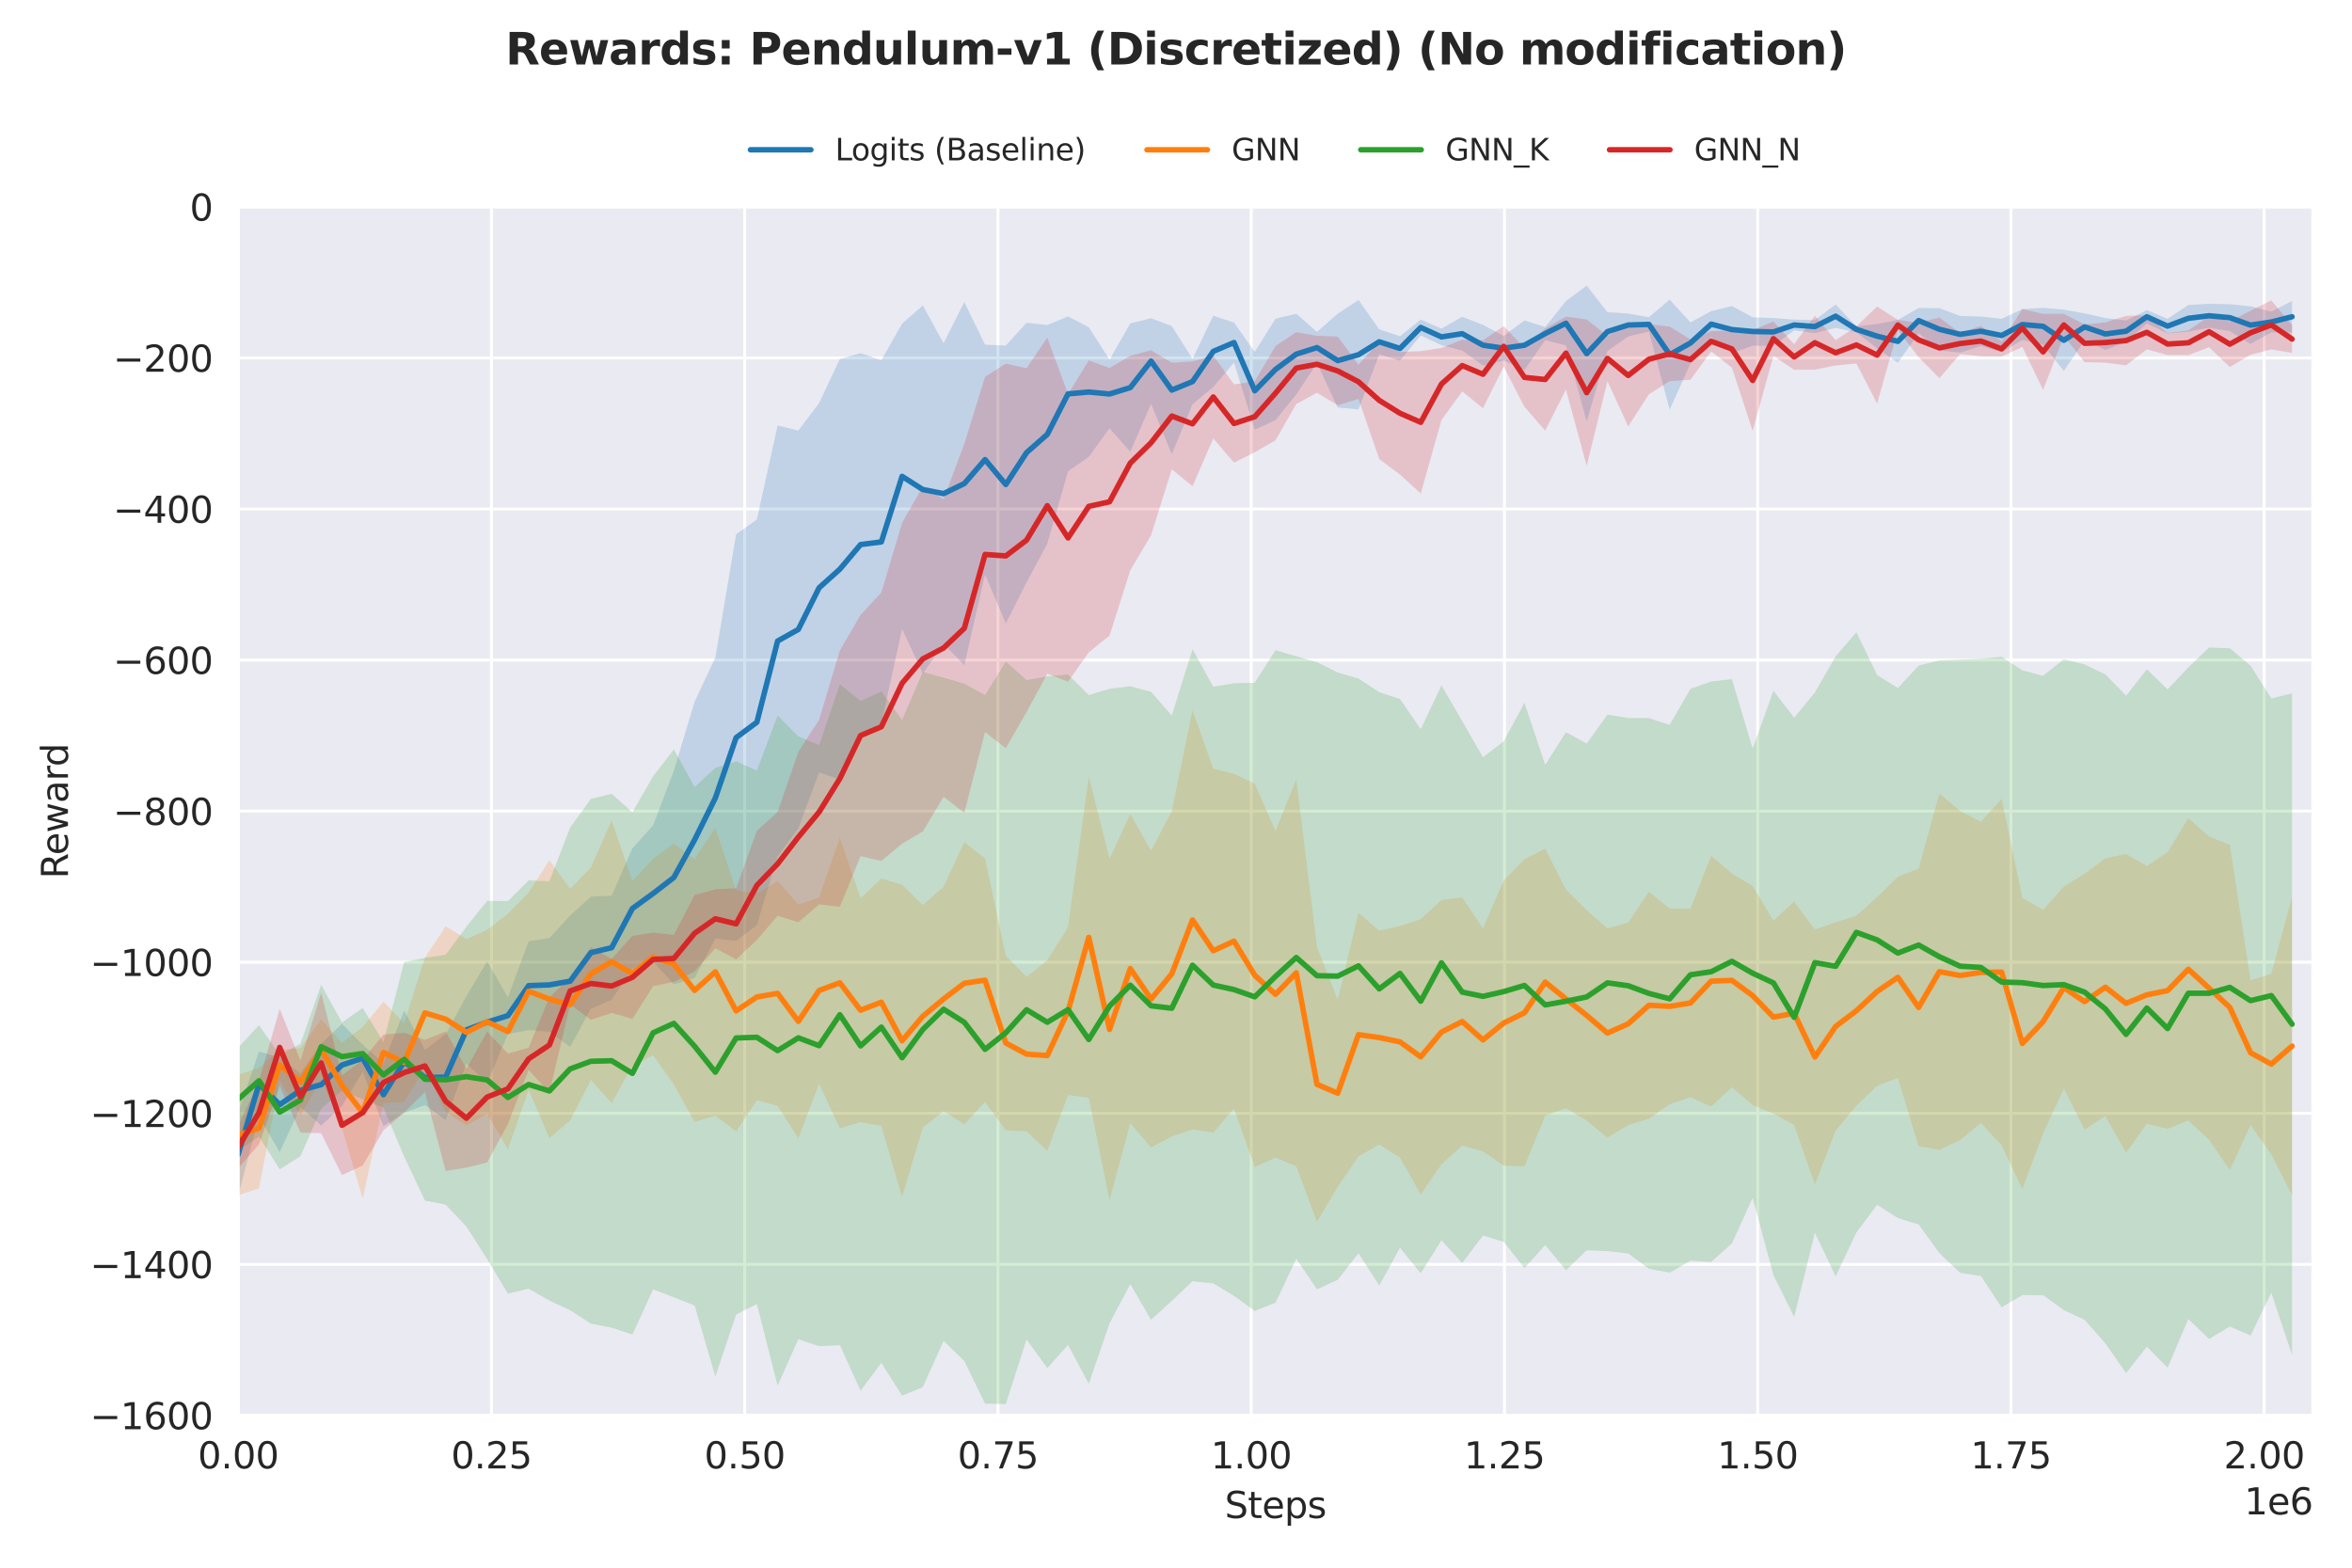 <?xml version="1.0" encoding="utf-8" standalone="no"?>
<!DOCTYPE svg PUBLIC "-//W3C//DTD SVG 1.1//EN"
  "http://www.w3.org/Graphics/SVG/1.1/DTD/svg11.dtd">
<svg xmlns:xlink="http://www.w3.org/1999/xlink" width="648pt" height="432pt" viewBox="0 0 648 432" xmlns="http://www.w3.org/2000/svg" version="1.1">
 <defs>
  <style type="text/css">*{stroke-linejoin: round; stroke-linecap: butt}</style>
 </defs>
 <g id="figure_1">
  <g id="patch_1">
   <path d="M 0 432 
L 648 432 
L 648 0 
L 0 0 
z
" style="fill: #ffffff"/>
  </g>
  <g id="axes_1">
   <g id="patch_2">
    <path d="M 65.63 390.04 
L 637.2 390.04 
L 637.2 57.006 
L 65.63 57.006 
z
" style="fill: #eaeaf2"/>
   </g>
   <g id="matplotlib.axis_1">
    <g id="xtick_1">
     <g id="line2d_1">
      <path d="M 65.631 390.04 
L 65.631 57.006 
" clip-path="url(#p2772ab7b7e)" style="fill: none; stroke: #ffffff; stroke-width: 0.8; stroke-linecap: round"/>
     </g>
     <g id="text_1">
      <!-- 0.00 -->
      <g style="fill: #262626" transform="translate(54.498 404.638) scale(0.1 -0.1)">
       <defs>
        <path id="DejaVuSans-30" d="M 2034 4250 
Q 1547 4250 1301 3770 
Q 1056 3291 1056 2328 
Q 1056 1369 1301 889 
Q 1547 409 2034 409 
Q 2525 409 2770 889 
Q 3016 1369 3016 2328 
Q 3016 3291 2770 3770 
Q 2525 4250 2034 4250 
z
M 2034 4750 
Q 2819 4750 3233 4129 
Q 3647 3509 3647 2328 
Q 3647 1150 3233 529 
Q 2819 -91 2034 -91 
Q 1250 -91 836 529 
Q 422 1150 422 2328 
Q 422 3509 836 4129 
Q 1250 4750 2034 4750 
z
" transform="scale(0.016)"/>
        <path id="DejaVuSans-2e" d="M 684 794 
L 1344 794 
L 1344 0 
L 684 0 
L 684 794 
z
" transform="scale(0.016)"/>
       </defs>
       <use xlink:href="#DejaVuSans-30"/>
       <use xlink:href="#DejaVuSans-2e" transform="translate(63.623 0)"/>
       <use xlink:href="#DejaVuSans-30" transform="translate(95.41 0)"/>
       <use xlink:href="#DejaVuSans-30" transform="translate(159.033 0)"/>
      </g>
     </g>
    </g>
    <g id="xtick_2">
     <g id="line2d_2">
      <path d="M 135.402 390.04 
L 135.402 57.006 
" clip-path="url(#p2772ab7b7e)" style="fill: none; stroke: #ffffff; stroke-width: 0.8; stroke-linecap: round"/>
     </g>
     <g id="text_2">
      <!-- 0.25 -->
      <g style="fill: #262626" transform="translate(124.27 404.638) scale(0.1 -0.1)">
       <defs>
        <path id="DejaVuSans-32" d="M 1228 531 
L 3431 531 
L 3431 0 
L 469 0 
L 469 531 
Q 828 903 1448 1529 
Q 2069 2156 2228 2338 
Q 2531 2678 2651 2914 
Q 2772 3150 2772 3378 
Q 2772 3750 2511 3984 
Q 2250 4219 1831 4219 
Q 1534 4219 1204 4116 
Q 875 4013 500 3803 
L 500 4441 
Q 881 4594 1212 4672 
Q 1544 4750 1819 4750 
Q 2544 4750 2975 4387 
Q 3406 4025 3406 3419 
Q 3406 3131 3298 2873 
Q 3191 2616 2906 2266 
Q 2828 2175 2409 1742 
Q 1991 1309 1228 531 
z
" transform="scale(0.016)"/>
        <path id="DejaVuSans-35" d="M 691 4666 
L 3169 4666 
L 3169 4134 
L 1269 4134 
L 1269 2991 
Q 1406 3038 1543 3061 
Q 1681 3084 1819 3084 
Q 2600 3084 3056 2656 
Q 3513 2228 3513 1497 
Q 3513 744 3044 326 
Q 2575 -91 1722 -91 
Q 1428 -91 1123 -41 
Q 819 9 494 109 
L 494 744 
Q 775 591 1075 516 
Q 1375 441 1709 441 
Q 2250 441 2565 725 
Q 2881 1009 2881 1497 
Q 2881 1984 2565 2268 
Q 2250 2553 1709 2553 
Q 1456 2553 1204 2497 
Q 953 2441 691 2322 
L 691 4666 
z
" transform="scale(0.016)"/>
       </defs>
       <use xlink:href="#DejaVuSans-30"/>
       <use xlink:href="#DejaVuSans-2e" transform="translate(63.623 0)"/>
       <use xlink:href="#DejaVuSans-32" transform="translate(95.41 0)"/>
       <use xlink:href="#DejaVuSans-35" transform="translate(159.033 0)"/>
      </g>
     </g>
    </g>
    <g id="xtick_3">
     <g id="line2d_3">
      <path d="M 205.174 390.04 
L 205.174 57.006 
" clip-path="url(#p2772ab7b7e)" style="fill: none; stroke: #ffffff; stroke-width: 0.8; stroke-linecap: round"/>
     </g>
     <g id="text_3">
      <!-- 0.50 -->
      <g style="fill: #262626" transform="translate(194.041 404.638) scale(0.1 -0.1)">
       <use xlink:href="#DejaVuSans-30"/>
       <use xlink:href="#DejaVuSans-2e" transform="translate(63.623 0)"/>
       <use xlink:href="#DejaVuSans-35" transform="translate(95.41 0)"/>
       <use xlink:href="#DejaVuSans-30" transform="translate(159.033 0)"/>
      </g>
     </g>
    </g>
    <g id="xtick_4">
     <g id="line2d_4">
      <path d="M 274.945 390.04 
L 274.945 57.006 
" clip-path="url(#p2772ab7b7e)" style="fill: none; stroke: #ffffff; stroke-width: 0.8; stroke-linecap: round"/>
     </g>
     <g id="text_4">
      <!-- 0.75 -->
      <g style="fill: #262626" transform="translate(263.813 404.638) scale(0.1 -0.1)">
       <defs>
        <path id="DejaVuSans-37" d="M 525 4666 
L 3525 4666 
L 3525 4397 
L 1831 0 
L 1172 0 
L 2766 4134 
L 525 4134 
L 525 4666 
z
" transform="scale(0.016)"/>
       </defs>
       <use xlink:href="#DejaVuSans-30"/>
       <use xlink:href="#DejaVuSans-2e" transform="translate(63.623 0)"/>
       <use xlink:href="#DejaVuSans-37" transform="translate(95.41 0)"/>
       <use xlink:href="#DejaVuSans-35" transform="translate(159.033 0)"/>
      </g>
     </g>
    </g>
    <g id="xtick_5">
     <g id="line2d_5">
      <path d="M 344.717 390.04 
L 344.717 57.006 
" clip-path="url(#p2772ab7b7e)" style="fill: none; stroke: #ffffff; stroke-width: 0.8; stroke-linecap: round"/>
     </g>
     <g id="text_5">
      <!-- 1.00 -->
      <g style="fill: #262626" transform="translate(333.584 404.638) scale(0.1 -0.1)">
       <defs>
        <path id="DejaVuSans-31" d="M 794 531 
L 1825 531 
L 1825 4091 
L 703 3866 
L 703 4441 
L 1819 4666 
L 2450 4666 
L 2450 531 
L 3481 531 
L 3481 0 
L 794 0 
L 794 531 
z
" transform="scale(0.016)"/>
       </defs>
       <use xlink:href="#DejaVuSans-31"/>
       <use xlink:href="#DejaVuSans-2e" transform="translate(63.623 0)"/>
       <use xlink:href="#DejaVuSans-30" transform="translate(95.41 0)"/>
       <use xlink:href="#DejaVuSans-30" transform="translate(159.033 0)"/>
      </g>
     </g>
    </g>
    <g id="xtick_6">
     <g id="line2d_6">
      <path d="M 414.488 390.04 
L 414.488 57.006 
" clip-path="url(#p2772ab7b7e)" style="fill: none; stroke: #ffffff; stroke-width: 0.8; stroke-linecap: round"/>
     </g>
     <g id="text_6">
      <!-- 1.25 -->
      <g style="fill: #262626" transform="translate(403.356 404.638) scale(0.1 -0.1)">
       <use xlink:href="#DejaVuSans-31"/>
       <use xlink:href="#DejaVuSans-2e" transform="translate(63.623 0)"/>
       <use xlink:href="#DejaVuSans-32" transform="translate(95.41 0)"/>
       <use xlink:href="#DejaVuSans-35" transform="translate(159.033 0)"/>
      </g>
     </g>
    </g>
    <g id="xtick_7">
     <g id="line2d_7">
      <path d="M 484.26 390.04 
L 484.26 57.006 
" clip-path="url(#p2772ab7b7e)" style="fill: none; stroke: #ffffff; stroke-width: 0.8; stroke-linecap: round"/>
     </g>
     <g id="text_7">
      <!-- 1.50 -->
      <g style="fill: #262626" transform="translate(473.127 404.638) scale(0.1 -0.1)">
       <use xlink:href="#DejaVuSans-31"/>
       <use xlink:href="#DejaVuSans-2e" transform="translate(63.623 0)"/>
       <use xlink:href="#DejaVuSans-35" transform="translate(95.41 0)"/>
       <use xlink:href="#DejaVuSans-30" transform="translate(159.033 0)"/>
      </g>
     </g>
    </g>
    <g id="xtick_8">
     <g id="line2d_8">
      <path d="M 554.032 390.04 
L 554.032 57.006 
" clip-path="url(#p2772ab7b7e)" style="fill: none; stroke: #ffffff; stroke-width: 0.8; stroke-linecap: round"/>
     </g>
     <g id="text_8">
      <!-- 1.75 -->
      <g style="fill: #262626" transform="translate(542.899 404.638) scale(0.1 -0.1)">
       <use xlink:href="#DejaVuSans-31"/>
       <use xlink:href="#DejaVuSans-2e" transform="translate(63.623 0)"/>
       <use xlink:href="#DejaVuSans-37" transform="translate(95.41 0)"/>
       <use xlink:href="#DejaVuSans-35" transform="translate(159.033 0)"/>
      </g>
     </g>
    </g>
    <g id="xtick_9">
     <g id="line2d_9">
      <path d="M 623.803 390.04 
L 623.803 57.006 
" clip-path="url(#p2772ab7b7e)" style="fill: none; stroke: #ffffff; stroke-width: 0.8; stroke-linecap: round"/>
     </g>
     <g id="text_9">
      <!-- 2.00 -->
      <g style="fill: #262626" transform="translate(612.67 404.638) scale(0.1 -0.1)">
       <use xlink:href="#DejaVuSans-32"/>
       <use xlink:href="#DejaVuSans-2e" transform="translate(63.623 0)"/>
       <use xlink:href="#DejaVuSans-30" transform="translate(95.41 0)"/>
       <use xlink:href="#DejaVuSans-30" transform="translate(159.033 0)"/>
      </g>
     </g>
    </g>
    <g id="text_10">
     <!-- Steps -->
     <g style="fill: #262626" transform="translate(337.425 418.317) scale(0.1 -0.1)">
      <defs>
       <path id="DejaVuSans-53" d="M 3425 4513 
L 3425 3897 
Q 3066 4069 2747 4153 
Q 2428 4238 2131 4238 
Q 1616 4238 1336 4038 
Q 1056 3838 1056 3469 
Q 1056 3159 1242 3001 
Q 1428 2844 1947 2747 
L 2328 2669 
Q 3034 2534 3370 2195 
Q 3706 1856 3706 1288 
Q 3706 609 3251 259 
Q 2797 -91 1919 -91 
Q 1588 -91 1214 -16 
Q 841 59 441 206 
L 441 856 
Q 825 641 1194 531 
Q 1563 422 1919 422 
Q 2459 422 2753 634 
Q 3047 847 3047 1241 
Q 3047 1584 2836 1778 
Q 2625 1972 2144 2069 
L 1759 2144 
Q 1053 2284 737 2584 
Q 422 2884 422 3419 
Q 422 4038 858 4394 
Q 1294 4750 2059 4750 
Q 2388 4750 2728 4690 
Q 3069 4631 3425 4513 
z
" transform="scale(0.016)"/>
       <path id="DejaVuSans-74" d="M 1172 4494 
L 1172 3500 
L 2356 3500 
L 2356 3053 
L 1172 3053 
L 1172 1153 
Q 1172 725 1289 603 
Q 1406 481 1766 481 
L 2356 481 
L 2356 0 
L 1766 0 
Q 1100 0 847 248 
Q 594 497 594 1153 
L 594 3053 
L 172 3053 
L 172 3500 
L 594 3500 
L 594 4494 
L 1172 4494 
z
" transform="scale(0.016)"/>
       <path id="DejaVuSans-65" d="M 3597 1894 
L 3597 1613 
L 953 1613 
Q 991 1019 1311 708 
Q 1631 397 2203 397 
Q 2534 397 2845 478 
Q 3156 559 3463 722 
L 3463 178 
Q 3153 47 2828 -22 
Q 2503 -91 2169 -91 
Q 1331 -91 842 396 
Q 353 884 353 1716 
Q 353 2575 817 3079 
Q 1281 3584 2069 3584 
Q 2775 3584 3186 3129 
Q 3597 2675 3597 1894 
z
M 3022 2063 
Q 3016 2534 2758 2815 
Q 2500 3097 2075 3097 
Q 1594 3097 1305 2825 
Q 1016 2553 972 2059 
L 3022 2063 
z
" transform="scale(0.016)"/>
       <path id="DejaVuSans-70" d="M 1159 525 
L 1159 -1331 
L 581 -1331 
L 581 3500 
L 1159 3500 
L 1159 2969 
Q 1341 3281 1617 3432 
Q 1894 3584 2278 3584 
Q 2916 3584 3314 3078 
Q 3713 2572 3713 1747 
Q 3713 922 3314 415 
Q 2916 -91 2278 -91 
Q 1894 -91 1617 61 
Q 1341 213 1159 525 
z
M 3116 1747 
Q 3116 2381 2855 2742 
Q 2594 3103 2138 3103 
Q 1681 3103 1420 2742 
Q 1159 2381 1159 1747 
Q 1159 1113 1420 752 
Q 1681 391 2138 391 
Q 2594 391 2855 752 
Q 3116 1113 3116 1747 
z
" transform="scale(0.016)"/>
       <path id="DejaVuSans-73" d="M 2834 3397 
L 2834 2853 
Q 2591 2978 2328 3040 
Q 2066 3103 1784 3103 
Q 1356 3103 1142 2972 
Q 928 2841 928 2578 
Q 928 2378 1081 2264 
Q 1234 2150 1697 2047 
L 1894 2003 
Q 2506 1872 2764 1633 
Q 3022 1394 3022 966 
Q 3022 478 2636 193 
Q 2250 -91 1575 -91 
Q 1294 -91 989 -36 
Q 684 19 347 128 
L 347 722 
Q 666 556 975 473 
Q 1284 391 1588 391 
Q 1994 391 2212 530 
Q 2431 669 2431 922 
Q 2431 1156 2273 1281 
Q 2116 1406 1581 1522 
L 1381 1569 
Q 847 1681 609 1914 
Q 372 2147 372 2553 
Q 372 3047 722 3315 
Q 1072 3584 1716 3584 
Q 2034 3584 2315 3537 
Q 2597 3491 2834 3397 
z
" transform="scale(0.016)"/>
      </defs>
      <use xlink:href="#DejaVuSans-53"/>
      <use xlink:href="#DejaVuSans-74" transform="translate(63.477 0)"/>
      <use xlink:href="#DejaVuSans-65" transform="translate(102.686 0)"/>
      <use xlink:href="#DejaVuSans-70" transform="translate(164.209 0)"/>
      <use xlink:href="#DejaVuSans-73" transform="translate(227.686 0)"/>
     </g>
    </g>
    <g id="text_11">
     <!-- 1e6 -->
     <g style="fill: #262626" transform="translate(618.322 417.317) scale(0.1 -0.1)">
      <defs>
       <path id="DejaVuSans-36" d="M 2113 2584 
Q 1688 2584 1439 2293 
Q 1191 2003 1191 1497 
Q 1191 994 1439 701 
Q 1688 409 2113 409 
Q 2538 409 2786 701 
Q 3034 994 3034 1497 
Q 3034 2003 2786 2293 
Q 2538 2584 2113 2584 
z
M 3366 4563 
L 3366 3988 
Q 3128 4100 2886 4159 
Q 2644 4219 2406 4219 
Q 1781 4219 1451 3797 
Q 1122 3375 1075 2522 
Q 1259 2794 1537 2939 
Q 1816 3084 2150 3084 
Q 2853 3084 3261 2657 
Q 3669 2231 3669 1497 
Q 3669 778 3244 343 
Q 2819 -91 2113 -91 
Q 1303 -91 875 529 
Q 447 1150 447 2328 
Q 447 3434 972 4092 
Q 1497 4750 2381 4750 
Q 2619 4750 2861 4703 
Q 3103 4656 3366 4563 
z
" transform="scale(0.016)"/>
      </defs>
      <use xlink:href="#DejaVuSans-31"/>
      <use xlink:href="#DejaVuSans-65" transform="translate(63.623 0)"/>
      <use xlink:href="#DejaVuSans-36" transform="translate(125.146 0)"/>
     </g>
    </g>
   </g>
   <g id="matplotlib.axis_2">
    <g id="ytick_1">
     <g id="line2d_10">
      <path d="M 65.63 390.04 
L 637.2 390.04 
" clip-path="url(#p2772ab7b7e)" style="fill: none; stroke: #ffffff; stroke-width: 0.8; stroke-linecap: round"/>
     </g>
     <g id="text_12">
      <!-- −1600 -->
      <g style="fill: #262626" transform="translate(24.8 393.839) scale(0.1 -0.1)">
       <defs>
        <path id="DejaVuSans-2212" d="M 678 2272 
L 4684 2272 
L 4684 1741 
L 678 1741 
L 678 2272 
z
" transform="scale(0.016)"/>
       </defs>
       <use xlink:href="#DejaVuSans-2212"/>
       <use xlink:href="#DejaVuSans-31" transform="translate(83.789 0)"/>
       <use xlink:href="#DejaVuSans-36" transform="translate(147.412 0)"/>
       <use xlink:href="#DejaVuSans-30" transform="translate(211.035 0)"/>
       <use xlink:href="#DejaVuSans-30" transform="translate(274.658 0)"/>
      </g>
     </g>
    </g>
    <g id="ytick_2">
     <g id="line2d_11">
      <path d="M 65.63 348.411 
L 637.2 348.411 
" clip-path="url(#p2772ab7b7e)" style="fill: none; stroke: #ffffff; stroke-width: 0.8; stroke-linecap: round"/>
     </g>
     <g id="text_13">
      <!-- −1400 -->
      <g style="fill: #262626" transform="translate(24.8 352.21) scale(0.1 -0.1)">
       <defs>
        <path id="DejaVuSans-34" d="M 2419 4116 
L 825 1625 
L 2419 1625 
L 2419 4116 
z
M 2253 4666 
L 3047 4666 
L 3047 1625 
L 3713 1625 
L 3713 1100 
L 3047 1100 
L 3047 0 
L 2419 0 
L 2419 1100 
L 313 1100 
L 313 1709 
L 2253 4666 
z
" transform="scale(0.016)"/>
       </defs>
       <use xlink:href="#DejaVuSans-2212"/>
       <use xlink:href="#DejaVuSans-31" transform="translate(83.789 0)"/>
       <use xlink:href="#DejaVuSans-34" transform="translate(147.412 0)"/>
       <use xlink:href="#DejaVuSans-30" transform="translate(211.035 0)"/>
       <use xlink:href="#DejaVuSans-30" transform="translate(274.658 0)"/>
      </g>
     </g>
    </g>
    <g id="ytick_3">
     <g id="line2d_12">
      <path d="M 65.63 306.782 
L 637.2 306.782 
" clip-path="url(#p2772ab7b7e)" style="fill: none; stroke: #ffffff; stroke-width: 0.8; stroke-linecap: round"/>
     </g>
     <g id="text_14">
      <!-- −1200 -->
      <g style="fill: #262626" transform="translate(24.8 310.581) scale(0.1 -0.1)">
       <use xlink:href="#DejaVuSans-2212"/>
       <use xlink:href="#DejaVuSans-31" transform="translate(83.789 0)"/>
       <use xlink:href="#DejaVuSans-32" transform="translate(147.412 0)"/>
       <use xlink:href="#DejaVuSans-30" transform="translate(211.035 0)"/>
       <use xlink:href="#DejaVuSans-30" transform="translate(274.658 0)"/>
      </g>
     </g>
    </g>
    <g id="ytick_4">
     <g id="line2d_13">
      <path d="M 65.63 265.152 
L 637.2 265.152 
" clip-path="url(#p2772ab7b7e)" style="fill: none; stroke: #ffffff; stroke-width: 0.8; stroke-linecap: round"/>
     </g>
     <g id="text_15">
      <!-- −1000 -->
      <g style="fill: #262626" transform="translate(24.8 268.952) scale(0.1 -0.1)">
       <use xlink:href="#DejaVuSans-2212"/>
       <use xlink:href="#DejaVuSans-31" transform="translate(83.789 0)"/>
       <use xlink:href="#DejaVuSans-30" transform="translate(147.412 0)"/>
       <use xlink:href="#DejaVuSans-30" transform="translate(211.035 0)"/>
       <use xlink:href="#DejaVuSans-30" transform="translate(274.658 0)"/>
      </g>
     </g>
    </g>
    <g id="ytick_5">
     <g id="line2d_14">
      <path d="M 65.63 223.523 
L 637.2 223.523 
" clip-path="url(#p2772ab7b7e)" style="fill: none; stroke: #ffffff; stroke-width: 0.8; stroke-linecap: round"/>
     </g>
     <g id="text_16">
      <!-- −800 -->
      <g style="fill: #262626" transform="translate(31.163 227.322) scale(0.1 -0.1)">
       <defs>
        <path id="DejaVuSans-38" d="M 2034 2216 
Q 1584 2216 1326 1975 
Q 1069 1734 1069 1313 
Q 1069 891 1326 650 
Q 1584 409 2034 409 
Q 2484 409 2743 651 
Q 3003 894 3003 1313 
Q 3003 1734 2745 1975 
Q 2488 2216 2034 2216 
z
M 1403 2484 
Q 997 2584 770 2862 
Q 544 3141 544 3541 
Q 544 4100 942 4425 
Q 1341 4750 2034 4750 
Q 2731 4750 3128 4425 
Q 3525 4100 3525 3541 
Q 3525 3141 3298 2862 
Q 3072 2584 2669 2484 
Q 3125 2378 3379 2068 
Q 3634 1759 3634 1313 
Q 3634 634 3220 271 
Q 2806 -91 2034 -91 
Q 1263 -91 848 271 
Q 434 634 434 1313 
Q 434 1759 690 2068 
Q 947 2378 1403 2484 
z
M 1172 3481 
Q 1172 3119 1398 2916 
Q 1625 2713 2034 2713 
Q 2441 2713 2670 2916 
Q 2900 3119 2900 3481 
Q 2900 3844 2670 4047 
Q 2441 4250 2034 4250 
Q 1625 4250 1398 4047 
Q 1172 3844 1172 3481 
z
" transform="scale(0.016)"/>
       </defs>
       <use xlink:href="#DejaVuSans-2212"/>
       <use xlink:href="#DejaVuSans-38" transform="translate(83.789 0)"/>
       <use xlink:href="#DejaVuSans-30" transform="translate(147.412 0)"/>
       <use xlink:href="#DejaVuSans-30" transform="translate(211.035 0)"/>
      </g>
     </g>
    </g>
    <g id="ytick_6">
     <g id="line2d_15">
      <path d="M 65.63 181.894 
L 637.2 181.894 
" clip-path="url(#p2772ab7b7e)" style="fill: none; stroke: #ffffff; stroke-width: 0.8; stroke-linecap: round"/>
     </g>
     <g id="text_17">
      <!-- −600 -->
      <g style="fill: #262626" transform="translate(31.163 185.693) scale(0.1 -0.1)">
       <use xlink:href="#DejaVuSans-2212"/>
       <use xlink:href="#DejaVuSans-36" transform="translate(83.789 0)"/>
       <use xlink:href="#DejaVuSans-30" transform="translate(147.412 0)"/>
       <use xlink:href="#DejaVuSans-30" transform="translate(211.035 0)"/>
      </g>
     </g>
    </g>
    <g id="ytick_7">
     <g id="line2d_16">
      <path d="M 65.63 140.265 
L 637.2 140.265 
" clip-path="url(#p2772ab7b7e)" style="fill: none; stroke: #ffffff; stroke-width: 0.8; stroke-linecap: round"/>
     </g>
     <g id="text_18">
      <!-- −400 -->
      <g style="fill: #262626" transform="translate(31.163 144.064) scale(0.1 -0.1)">
       <use xlink:href="#DejaVuSans-2212"/>
       <use xlink:href="#DejaVuSans-34" transform="translate(83.789 0)"/>
       <use xlink:href="#DejaVuSans-30" transform="translate(147.412 0)"/>
       <use xlink:href="#DejaVuSans-30" transform="translate(211.035 0)"/>
      </g>
     </g>
    </g>
    <g id="ytick_8">
     <g id="line2d_17">
      <path d="M 65.63 98.635 
L 637.2 98.635 
" clip-path="url(#p2772ab7b7e)" style="fill: none; stroke: #ffffff; stroke-width: 0.8; stroke-linecap: round"/>
     </g>
     <g id="text_19">
      <!-- −200 -->
      <g style="fill: #262626" transform="translate(31.163 102.435) scale(0.1 -0.1)">
       <use xlink:href="#DejaVuSans-2212"/>
       <use xlink:href="#DejaVuSans-32" transform="translate(83.789 0)"/>
       <use xlink:href="#DejaVuSans-30" transform="translate(147.412 0)"/>
       <use xlink:href="#DejaVuSans-30" transform="translate(211.035 0)"/>
      </g>
     </g>
    </g>
    <g id="ytick_9">
     <g id="line2d_18">
      <path d="M 65.63 57.006 
L 637.2 57.006 
" clip-path="url(#p2772ab7b7e)" style="fill: none; stroke: #ffffff; stroke-width: 0.8; stroke-linecap: round"/>
     </g>
     <g id="text_20">
      <!-- 0 -->
      <g style="fill: #262626" transform="translate(52.267 60.805) scale(0.1 -0.1)">
       <use xlink:href="#DejaVuSans-30"/>
      </g>
     </g>
    </g>
    <g id="text_21">
     <!-- Reward -->
     <g style="fill: #262626" transform="translate(18.721 242.144) rotate(-90) scale(0.1 -0.1)">
      <defs>
       <path id="DejaVuSans-52" d="M 2841 2188 
Q 3044 2119 3236 1894 
Q 3428 1669 3622 1275 
L 4263 0 
L 3584 0 
L 2988 1197 
Q 2756 1666 2539 1819 
Q 2322 1972 1947 1972 
L 1259 1972 
L 1259 0 
L 628 0 
L 628 4666 
L 2053 4666 
Q 2853 4666 3247 4331 
Q 3641 3997 3641 3322 
Q 3641 2881 3436 2590 
Q 3231 2300 2841 2188 
z
M 1259 4147 
L 1259 2491 
L 2053 2491 
Q 2509 2491 2742 2702 
Q 2975 2913 2975 3322 
Q 2975 3731 2742 3939 
Q 2509 4147 2053 4147 
L 1259 4147 
z
" transform="scale(0.016)"/>
       <path id="DejaVuSans-77" d="M 269 3500 
L 844 3500 
L 1563 769 
L 2278 3500 
L 2956 3500 
L 3675 769 
L 4391 3500 
L 4966 3500 
L 4050 0 
L 3372 0 
L 2619 2869 
L 1863 0 
L 1184 0 
L 269 3500 
z
" transform="scale(0.016)"/>
       <path id="DejaVuSans-61" d="M 2194 1759 
Q 1497 1759 1228 1600 
Q 959 1441 959 1056 
Q 959 750 1161 570 
Q 1363 391 1709 391 
Q 2188 391 2477 730 
Q 2766 1069 2766 1631 
L 2766 1759 
L 2194 1759 
z
M 3341 1997 
L 3341 0 
L 2766 0 
L 2766 531 
Q 2569 213 2275 61 
Q 1981 -91 1556 -91 
Q 1019 -91 701 211 
Q 384 513 384 1019 
Q 384 1609 779 1909 
Q 1175 2209 1959 2209 
L 2766 2209 
L 2766 2266 
Q 2766 2663 2505 2880 
Q 2244 3097 1772 3097 
Q 1472 3097 1187 3025 
Q 903 2953 641 2809 
L 641 3341 
Q 956 3463 1253 3523 
Q 1550 3584 1831 3584 
Q 2591 3584 2966 3190 
Q 3341 2797 3341 1997 
z
" transform="scale(0.016)"/>
       <path id="DejaVuSans-72" d="M 2631 2963 
Q 2534 3019 2420 3045 
Q 2306 3072 2169 3072 
Q 1681 3072 1420 2755 
Q 1159 2438 1159 1844 
L 1159 0 
L 581 0 
L 581 3500 
L 1159 3500 
L 1159 2956 
Q 1341 3275 1631 3429 
Q 1922 3584 2338 3584 
Q 2397 3584 2469 3576 
Q 2541 3569 2628 3553 
L 2631 2963 
z
" transform="scale(0.016)"/>
       <path id="DejaVuSans-64" d="M 2906 2969 
L 2906 4863 
L 3481 4863 
L 3481 0 
L 2906 0 
L 2906 525 
Q 2725 213 2448 61 
Q 2172 -91 1784 -91 
Q 1150 -91 751 415 
Q 353 922 353 1747 
Q 353 2572 751 3078 
Q 1150 3584 1784 3584 
Q 2172 3584 2448 3432 
Q 2725 3281 2906 2969 
z
M 947 1747 
Q 947 1113 1208 752 
Q 1469 391 1925 391 
Q 2381 391 2643 752 
Q 2906 1113 2906 1747 
Q 2906 2381 2643 2742 
Q 2381 3103 1925 3103 
Q 1469 3103 1208 2742 
Q 947 2381 947 1747 
z
" transform="scale(0.016)"/>
      </defs>
      <use xlink:href="#DejaVuSans-52"/>
      <use xlink:href="#DejaVuSans-65" transform="translate(64.982 0)"/>
      <use xlink:href="#DejaVuSans-77" transform="translate(126.506 0)"/>
      <use xlink:href="#DejaVuSans-61" transform="translate(208.293 0)"/>
      <use xlink:href="#DejaVuSans-72" transform="translate(269.572 0)"/>
      <use xlink:href="#DejaVuSans-64" transform="translate(308.936 0)"/>
     </g>
    </g>
   </g>
   <g id="FillBetweenPolyCollection_1">
    <path d="M 65.631 306.574 
L 65.631 329.556 
L 71.347 307.715 
L 77.062 317.465 
L 82.778 305.093 
L 88.494 310.195 
L 94.209 304.843 
L 99.925 295.332 
L 105.641 310.321 
L 111.356 306.664 
L 117.072 304.503 
L 122.788 308.622 
L 128.503 293.077 
L 134.219 298.392 
L 139.935 284.922 
L 145.65 283.839 
L 151.366 284.318 
L 157.082 288.459 
L 162.797 277.952 
L 168.513 275.493 
L 174.229 266.923 
L 179.945 264.983 
L 185.66 271.225 
L 191.376 269.48 
L 197.092 258.586 
L 202.807 259.298 
L 208.523 254.9 
L 214.239 236.032 
L 219.954 228.248 
L 225.67 212.879 
L 231.386 214.767 
L 237.101 202.811 
L 242.817 199.389 
L 248.533 173.359 
L 254.248 185.623 
L 259.964 177.484 
L 265.68 183.285 
L 271.395 158.31 
L 277.111 171.81 
L 282.827 160.502 
L 288.542 149.841 
L 294.258 129.874 
L 299.974 125.893 
L 305.69 118.026 
L 311.405 124.507 
L 317.121 111.308 
L 322.837 125.149 
L 328.552 111.4 
L 334.268 106.651 
L 339.984 99.903 
L 345.699 118.396 
L 351.415 115.783 
L 357.131 108.724 
L 362.846 100.121 
L 368.562 112.305 
L 374.278 112.821 
L 379.993 97.621 
L 385.709 99.384 
L 391.425 92.423 
L 397.14 95.12 
L 402.856 96.613 
L 408.572 100.742 
L 414.288 99.347 
L 420.003 101.978 
L 425.719 93.722 
L 431.435 95.199 
L 437.15 116.209 
L 442.866 96.736 
L 448.582 92.713 
L 454.297 91.364 
L 460.013 112.912 
L 465.729 100.193 
L 471.444 92.908 
L 477.16 97.325 
L 482.876 95.26 
L 488.591 95.296 
L 494.307 91.033 
L 500.023 91.797 
L 505.738 90.361 
L 511.454 91.564 
L 517.17 95.991 
L 522.885 99.955 
L 528.601 91.81 
L 534.317 96.569 
L 540.033 97.187 
L 545.748 95.337 
L 551.464 97.045 
L 557.18 93.704 
L 562.895 95.025 
L 568.611 102.211 
L 574.327 93.797 
L 580.042 96.431 
L 585.758 94.245 
L 591.474 89.125 
L 597.189 91.895 
L 602.905 91.389 
L 608.621 90.323 
L 614.336 91.237 
L 620.052 94.793 
L 625.768 91.59 
L 631.483 91.63 
L 631.483 82.938 
L 631.483 82.938 
L 625.768 85.869 
L 620.052 84.395 
L 614.336 83.838 
L 608.621 83.708 
L 602.905 84.039 
L 597.189 87.849 
L 591.474 85.457 
L 585.758 88.306 
L 580.042 87.629 
L 574.327 86.36 
L 568.611 85.326 
L 562.895 84.822 
L 557.18 85.169 
L 551.464 87.861 
L 545.748 87.208 
L 540.033 87.077 
L 534.317 84.912 
L 528.601 84.866 
L 522.885 88.176 
L 517.17 89.29 
L 511.454 89.947 
L 505.738 83.895 
L 500.023 88.198 
L 494.307 88.072 
L 488.591 87.646 
L 482.876 87.431 
L 477.16 84.319 
L 471.444 85.739 
L 465.729 88.85 
L 460.013 82.557 
L 454.297 87.409 
L 448.582 86.415 
L 442.866 86.023 
L 437.15 78.708 
L 431.435 82.948 
L 425.719 90.115 
L 420.003 88.296 
L 414.288 92.557 
L 408.572 89.512 
L 402.856 87.297 
L 397.14 90.564 
L 391.425 88.053 
L 385.709 92.667 
L 379.993 90.747 
L 374.278 82.671 
L 368.562 86.44 
L 362.846 91.449 
L 357.131 86.452 
L 351.415 87.819 
L 345.699 96.962 
L 339.984 88.88 
L 334.268 87 
L 328.552 98.896 
L 322.837 89.846 
L 317.121 87.697 
L 311.405 89.118 
L 305.69 99.114 
L 299.974 90.167 
L 294.258 87.187 
L 288.542 89.55 
L 282.827 88.943 
L 277.111 95.221 
L 271.395 94.987 
L 265.68 83.22 
L 259.964 94.572 
L 254.248 84.174 
L 248.533 89.181 
L 242.817 99.278 
L 237.101 97.315 
L 231.386 98.915 
L 225.67 111.074 
L 219.954 118.641 
L 214.239 117.257 
L 208.523 143.158 
L 202.807 147.229 
L 197.092 181.171 
L 191.376 193.35 
L 185.66 212.367 
L 179.945 227.429 
L 174.229 233.779 
L 168.513 246.815 
L 162.797 247.087 
L 157.082 252.284 
L 151.366 258.49 
L 145.65 259.378 
L 139.935 274.827 
L 134.219 264.92 
L 128.503 274.494 
L 122.788 284.999 
L 117.072 289.296 
L 111.356 278.462 
L 105.641 292.995 
L 99.925 287.88 
L 94.209 282.141 
L 88.494 287.593 
L 82.778 295.813 
L 77.062 291.336 
L 71.347 289.797 
L 65.631 306.574 
z
" clip-path="url(#p2772ab7b7e)" style="fill: #1f77b4; fill-opacity: 0.2"/>
   </g>
   <g id="FillBetweenPolyCollection_2">
    <path d="M 65.631 296.179 
L 65.631 329.371 
L 71.347 327.52 
L 77.062 297.683 
L 82.778 307.36 
L 88.494 297.43 
L 94.209 310.836 
L 99.925 330.318 
L 105.641 304.02 
L 111.356 303.571 
L 117.072 294.357 
L 122.788 306.444 
L 128.503 310.144 
L 134.219 306.941 
L 139.935 316.699 
L 145.65 300.302 
L 151.366 313.594 
L 157.082 308.761 
L 162.797 297.606 
L 168.513 303.958 
L 174.229 293.737 
L 179.945 290.772 
L 185.66 298.856 
L 191.376 309.129 
L 197.092 307.459 
L 202.807 311.746 
L 208.523 303.193 
L 214.239 304.711 
L 219.954 313.667 
L 225.67 298.606 
L 231.386 310.882 
L 237.101 309.248 
L 242.817 310.24 
L 248.533 329.821 
L 254.248 310.684 
L 259.964 306.218 
L 265.68 309.815 
L 271.395 303.622 
L 277.111 311.475 
L 282.827 311.743 
L 288.542 317.124 
L 294.258 301.732 
L 299.974 302.532 
L 305.69 330.7 
L 311.405 309.507 
L 317.121 316.188 
L 322.837 313.156 
L 328.552 311.221 
L 334.268 312.128 
L 339.984 305.464 
L 345.699 321.553 
L 351.415 319.006 
L 357.131 321.369 
L 362.846 336.691 
L 368.562 326.994 
L 374.278 318.654 
L 379.993 315.359 
L 385.709 319.02 
L 391.425 329.137 
L 397.14 320.797 
L 402.856 315.673 
L 408.572 317.265 
L 414.288 321.203 
L 420.003 321.408 
L 425.719 307.419 
L 431.435 305.384 
L 437.15 308.783 
L 442.866 313.496 
L 448.582 310.03 
L 454.297 308.264 
L 460.013 304.282 
L 465.729 302.341 
L 471.444 304.915 
L 477.16 299.597 
L 482.876 304.505 
L 488.591 306.867 
L 494.307 309.995 
L 500.023 326.376 
L 505.738 311.556 
L 511.454 304.693 
L 517.17 299.218 
L 522.885 297.044 
L 528.601 315.832 
L 534.317 316.84 
L 540.033 314.147 
L 545.748 309.443 
L 551.464 315.574 
L 557.18 327.671 
L 562.895 312.323 
L 568.611 299.98 
L 574.327 311.254 
L 580.042 307.544 
L 585.758 317.63 
L 591.474 309.653 
L 597.189 311.073 
L 602.905 308.73 
L 608.621 314.076 
L 614.336 322.402 
L 620.052 310.047 
L 625.768 318.114 
L 631.483 329.343 
L 631.483 247.17 
L 631.483 247.17 
L 625.768 268.343 
L 620.052 270.146 
L 614.336 232.807 
L 608.621 230.545 
L 602.905 225.463 
L 597.189 234.879 
L 591.474 238.627 
L 585.758 235.348 
L 580.042 236.541 
L 574.327 240.784 
L 568.611 244.306 
L 562.895 250.746 
L 557.18 247.404 
L 551.464 220.162 
L 545.748 226.479 
L 540.033 223.477 
L 534.317 218.675 
L 528.601 239.38 
L 522.885 241.601 
L 517.17 247.226 
L 511.454 252.353 
L 505.738 254.147 
L 500.023 256.165 
L 494.307 248.472 
L 488.591 253.684 
L 482.876 244.208 
L 477.16 240.712 
L 471.444 235.838 
L 465.729 250.418 
L 460.013 250.36 
L 454.297 245.756 
L 448.582 254.239 
L 442.866 255.847 
L 437.15 250.838 
L 431.435 245.153 
L 425.719 233.872 
L 420.003 236.784 
L 414.288 242.622 
L 408.572 255.858 
L 402.856 247.327 
L 397.14 248.007 
L 391.425 253.319 
L 385.709 255.19 
L 379.993 256.475 
L 374.278 251.566 
L 368.562 275.53 
L 362.846 260.939 
L 357.131 214.808 
L 351.415 228.996 
L 345.699 215.966 
L 339.984 213.242 
L 334.268 211.853 
L 328.552 195.787 
L 322.837 223.551 
L 317.121 234.42 
L 311.405 224.304 
L 305.69 236.662 
L 299.974 214.068 
L 294.258 255.52 
L 288.542 264.623 
L 282.827 269.211 
L 277.111 263.356 
L 271.395 236.584 
L 265.68 232.08 
L 259.964 244.373 
L 254.248 249.413 
L 248.533 243.79 
L 242.817 242.093 
L 237.101 247.519 
L 231.386 230.733 
L 225.67 247.293 
L 219.954 249.236 
L 214.239 242.746 
L 208.523 246.275 
L 202.807 245.383 
L 197.092 228.156 
L 191.376 236.717 
L 185.66 232.459 
L 179.945 236.651 
L 174.229 242.812 
L 168.513 226.117 
L 162.797 239.046 
L 157.082 244.946 
L 151.366 237.041 
L 145.65 245.988 
L 139.935 251.826 
L 134.219 256.21 
L 128.503 258.808 
L 122.788 255.248 
L 117.072 263.886 
L 111.356 281.951 
L 105.641 276.026 
L 99.925 282.986 
L 94.209 287.408 
L 88.494 280.894 
L 82.778 288.874 
L 77.062 289.209 
L 71.347 294.285 
L 65.631 296.179 
z
" clip-path="url(#p2772ab7b7e)" style="fill: #ff7f0e; fill-opacity: 0.2"/>
   </g>
   <g id="FillBetweenPolyCollection_3">
    <path d="M 65.631 288.719 
L 65.631 317.063 
L 71.347 313.156 
L 77.062 322.224 
L 82.778 318.631 
L 88.494 305.507 
L 94.209 300.59 
L 99.925 302.9 
L 105.641 305.227 
L 111.356 318.729 
L 117.072 330.834 
L 122.788 331.959 
L 128.503 338.017 
L 134.219 346.969 
L 139.935 356.493 
L 145.65 355.106 
L 151.366 358.389 
L 157.082 361.064 
L 162.797 364.75 
L 168.513 365.87 
L 174.229 367.74 
L 179.945 355.308 
L 185.66 357.49 
L 191.376 359.76 
L 197.092 379.33 
L 202.807 362.229 
L 208.523 359.326 
L 214.239 381.835 
L 219.954 369.04 
L 225.67 370.973 
L 231.386 370.675 
L 237.101 383.243 
L 242.817 375.551 
L 248.533 384.608 
L 254.248 382.228 
L 259.964 369.498 
L 265.68 375.048 
L 271.395 386.787 
L 277.111 386.912 
L 282.827 369.105 
L 288.542 377.002 
L 294.258 370.593 
L 299.974 381.335 
L 305.69 364.666 
L 311.405 353.843 
L 317.121 363.695 
L 322.837 358.497 
L 328.552 353.052 
L 334.268 353.667 
L 339.984 357.111 
L 345.699 361.242 
L 351.415 358.983 
L 357.131 346.856 
L 362.846 355.292 
L 368.562 352.657 
L 374.278 345.349 
L 379.993 354.253 
L 385.709 343.868 
L 391.425 350.859 
L 397.14 341.784 
L 402.856 348.051 
L 408.572 340.472 
L 414.288 342.209 
L 420.003 349.441 
L 425.719 343.092 
L 431.435 350.035 
L 437.15 344.542 
L 442.866 344.749 
L 448.582 345.408 
L 454.297 349.621 
L 460.013 350.711 
L 465.729 347.416 
L 471.444 347.752 
L 477.16 342.656 
L 482.876 330.081 
L 488.591 351.338 
L 494.307 362.923 
L 500.023 339.717 
L 505.738 351.705 
L 511.454 339.633 
L 517.17 331.979 
L 522.885 335.672 
L 528.601 337.406 
L 534.317 345.303 
L 540.033 350.739 
L 545.748 351.637 
L 551.464 360.249 
L 557.18 356.872 
L 562.895 356.922 
L 568.611 361.021 
L 574.327 363.682 
L 580.042 370.191 
L 585.758 378.361 
L 591.474 371.118 
L 597.189 376.906 
L 602.905 363.468 
L 608.621 368.988 
L 614.336 365.532 
L 620.052 368.032 
L 625.768 356.257 
L 631.483 373.379 
L 631.483 191.059 
L 631.483 191.059 
L 625.768 192.451 
L 620.052 183.442 
L 614.336 178.635 
L 608.621 178.439 
L 602.905 183.932 
L 597.189 189.958 
L 591.474 184.438 
L 585.758 191.716 
L 580.042 185.825 
L 574.327 183.106 
L 568.611 181.642 
L 562.895 186.224 
L 557.18 184.715 
L 551.464 180.963 
L 545.748 181.529 
L 540.033 181.759 
L 534.317 181.964 
L 528.601 183.419 
L 522.885 189.591 
L 517.17 186.029 
L 511.454 174.219 
L 505.738 180.872 
L 500.023 190.815 
L 494.307 197.745 
L 488.591 190.355 
L 482.876 206.288 
L 477.16 187.156 
L 471.444 187.8 
L 465.729 189.825 
L 460.013 199.766 
L 454.297 197.874 
L 448.582 197.856 
L 442.866 196.928 
L 437.15 204.904 
L 431.435 201.775 
L 425.719 210.748 
L 420.003 193.663 
L 414.288 204.289 
L 408.572 208.653 
L 402.856 198.724 
L 397.14 188.862 
L 391.425 200.934 
L 385.709 192.603 
L 379.993 190.745 
L 374.278 186.964 
L 368.562 185.319 
L 362.846 182.454 
L 357.131 180.849 
L 351.415 179.174 
L 345.699 188.144 
L 339.984 188.291 
L 334.268 189.238 
L 328.552 178.911 
L 322.837 197.174 
L 317.121 190.641 
L 311.405 189.119 
L 305.69 189.804 
L 299.974 191.539 
L 294.258 185.856 
L 288.542 186.388 
L 282.827 187.382 
L 277.111 182.284 
L 271.395 191.535 
L 265.68 188.367 
L 259.964 186.715 
L 254.248 185.148 
L 248.533 198.351 
L 242.817 190.513 
L 237.101 193.178 
L 231.386 188.552 
L 225.67 205.331 
L 219.954 202.938 
L 214.239 197.191 
L 208.523 212.348 
L 202.807 209.831 
L 197.092 211.575 
L 191.376 216.874 
L 185.66 206.51 
L 179.945 213.902 
L 174.229 223.829 
L 168.513 218.731 
L 162.797 220.15 
L 157.082 228.03 
L 151.366 242.861 
L 145.65 242.592 
L 139.935 248.335 
L 134.219 248.235 
L 128.503 255.353 
L 122.788 263.123 
L 117.072 263.95 
L 111.356 265.119 
L 105.641 287.186 
L 99.925 277.745 
L 94.209 281.764 
L 88.494 271.357 
L 82.778 287.664 
L 77.062 290.648 
L 71.347 282.477 
L 65.631 288.719 
z
" clip-path="url(#p2772ab7b7e)" style="fill: #2ca02c; fill-opacity: 0.2"/>
   </g>
   <g id="FillBetweenPolyCollection_4">
    <path d="M 65.631 310.321 
L 65.631 321.926 
L 71.347 315.364 
L 77.062 299.255 
L 82.778 312.106 
L 88.494 312.281 
L 94.209 323.822 
L 99.925 321.171 
L 105.641 311.499 
L 111.356 306.519 
L 117.072 300.919 
L 122.788 322.695 
L 128.503 321.756 
L 134.219 320.356 
L 139.935 309.747 
L 145.65 294.828 
L 151.366 301.11 
L 157.082 276.79 
L 162.797 281.006 
L 168.513 279.131 
L 174.229 280.752 
L 179.945 271.763 
L 185.66 270.571 
L 191.376 267.682 
L 197.092 261.319 
L 202.807 264.366 
L 208.523 259.014 
L 214.239 252.347 
L 219.954 254.123 
L 225.67 249.207 
L 231.386 249.865 
L 237.101 235.928 
L 242.817 237.262 
L 248.533 232.501 
L 254.248 229.116 
L 259.964 219.558 
L 265.68 223.992 
L 271.395 201.747 
L 277.111 206.179 
L 282.827 196.231 
L 288.542 185.656 
L 294.258 187.849 
L 299.974 179.755 
L 305.69 175.153 
L 311.405 157.177 
L 317.121 147.519 
L 322.837 129.318 
L 328.552 133.991 
L 334.268 120.824 
L 339.984 127.487 
L 345.699 124.619 
L 351.415 121.336 
L 357.131 111.344 
L 362.846 108.224 
L 368.562 111.692 
L 374.278 109.918 
L 379.993 126.488 
L 385.709 130.779 
L 391.425 135.984 
L 397.14 115.767 
L 402.856 107.865 
L 408.572 112.509 
L 414.288 101.02 
L 420.003 112.119 
L 425.719 118.663 
L 431.435 107.365 
L 437.15 128.384 
L 442.866 105.029 
L 448.582 117.484 
L 454.297 108.64 
L 460.013 105.018 
L 465.729 104.65 
L 471.444 96.834 
L 477.16 101.328 
L 482.876 118.742 
L 488.591 98.067 
L 494.307 101.9 
L 500.023 101.861 
L 505.738 100.706 
L 511.454 100.16 
L 517.17 111.233 
L 522.885 90.957 
L 528.601 98.39 
L 534.317 104.218 
L 540.033 97.591 
L 545.748 98.165 
L 551.464 98.244 
L 557.18 95.615 
L 562.895 107.45 
L 568.611 92.602 
L 574.327 99.797 
L 580.042 99.937 
L 585.758 100.657 
L 591.474 96.269 
L 597.189 97.849 
L 602.905 97.865 
L 608.621 95.686 
L 614.336 101.135 
L 620.052 97.758 
L 625.768 96.293 
L 631.483 97.252 
L 631.483 89.603 
L 631.483 89.603 
L 625.768 82.776 
L 620.052 85.634 
L 614.336 88.555 
L 608.621 87.128 
L 602.905 91.063 
L 597.189 91.774 
L 591.474 86.876 
L 585.758 87.04 
L 580.042 88.841 
L 574.327 89.416 
L 568.611 86.476 
L 562.895 86.481 
L 557.18 85.17 
L 551.464 94.032 
L 545.748 89.794 
L 540.033 91.742 
L 534.317 87.511 
L 528.601 88.932 
L 522.885 88.164 
L 517.17 84.456 
L 511.454 89.949 
L 505.738 93.722 
L 500.023 87.01 
L 494.307 94.815 
L 488.591 88.605 
L 482.876 90.938 
L 477.16 90.986 
L 471.444 91.258 
L 465.729 93.54 
L 460.013 89.995 
L 454.297 89.333 
L 448.582 89.456 
L 442.866 92.5 
L 437.15 88.042 
L 431.435 87.238 
L 425.719 90.488 
L 420.003 95.87 
L 414.288 89.873 
L 408.572 93.764 
L 402.856 93.606 
L 397.14 95.887 
L 391.425 96.764 
L 385.709 96.979 
L 379.993 94.162 
L 374.278 100.483 
L 368.562 92.754 
L 362.846 92.528 
L 357.131 91.522 
L 351.415 95.339 
L 345.699 105.045 
L 339.984 105.924 
L 334.268 97.952 
L 328.552 99.597 
L 322.837 99.957 
L 317.121 96.505 
L 311.405 98.049 
L 305.69 101.393 
L 299.974 99.311 
L 294.258 108.604 
L 288.542 93.026 
L 282.827 101.463 
L 277.111 100.203 
L 271.395 103.828 
L 265.68 122.26 
L 259.964 137.552 
L 254.248 134.013 
L 248.533 144.053 
L 242.817 163.282 
L 237.101 169.434 
L 231.386 179.245 
L 225.67 198.331 
L 219.954 207.195 
L 214.239 223.763 
L 208.523 228.944 
L 202.807 244.8 
L 197.092 245.053 
L 191.376 246.656 
L 185.66 257.641 
L 179.945 256.993 
L 174.229 257.898 
L 168.513 264.297 
L 162.797 261.02 
L 157.082 269.346 
L 151.366 274.824 
L 145.65 288.722 
L 139.935 290.335 
L 134.219 284.258 
L 128.503 294.554 
L 122.788 284.236 
L 117.072 286.564 
L 111.356 284.613 
L 105.641 285.103 
L 99.925 292.051 
L 94.209 296.362 
L 88.494 273.533 
L 82.778 292.288 
L 77.062 278.013 
L 71.347 297.888 
L 65.631 310.321 
z
" clip-path="url(#p2772ab7b7e)" style="fill: #d62728; fill-opacity: 0.2"/>
   </g>
   <g id="line2d_19">
    <path d="M 65.631 318.065 
L 71.347 298.756 
L 77.062 304.4 
L 82.778 300.453 
L 88.494 298.894 
L 94.209 293.492 
L 99.925 291.606 
L 105.641 301.658 
L 111.356 292.563 
L 117.072 296.9 
L 122.788 296.811 
L 128.503 283.786 
L 134.219 281.656 
L 139.935 279.875 
L 145.65 271.609 
L 151.366 271.404 
L 157.082 270.372 
L 162.797 262.52 
L 168.513 261.154 
L 174.229 250.351 
L 179.945 246.206 
L 185.66 241.796 
L 191.376 231.415 
L 197.092 219.879 
L 202.807 203.264 
L 208.523 199.029 
L 214.239 176.645 
L 219.954 173.445 
L 225.67 161.976 
L 231.386 156.841 
L 237.101 150.063 
L 242.817 149.334 
L 248.533 131.27 
L 254.248 134.899 
L 259.964 136.028 
L 265.68 133.253 
L 271.395 126.649 
L 277.111 133.516 
L 282.827 124.723 
L 288.542 119.695 
L 294.258 108.531 
L 299.974 108.03 
L 305.69 108.57 
L 311.405 106.813 
L 317.121 99.502 
L 322.837 107.497 
L 328.552 105.148 
L 334.268 96.826 
L 339.984 94.391 
L 345.699 107.679 
L 351.415 101.801 
L 357.131 97.588 
L 362.846 95.785 
L 368.562 99.373 
L 374.278 97.746 
L 379.993 94.184 
L 385.709 96.025 
L 391.425 90.238 
L 397.14 92.842 
L 402.856 91.955 
L 408.572 95.127 
L 414.288 95.952 
L 420.003 95.137 
L 425.719 91.919 
L 431.435 89.074 
L 437.15 97.458 
L 442.866 91.379 
L 448.582 89.564 
L 454.297 89.387 
L 460.013 97.734 
L 465.729 94.521 
L 471.444 89.323 
L 477.16 90.822 
L 482.876 91.345 
L 488.591 91.471 
L 494.307 89.553 
L 500.023 89.998 
L 505.738 87.128 
L 511.454 90.755 
L 517.17 92.641 
L 522.885 94.066 
L 528.601 88.338 
L 534.317 90.741 
L 540.033 92.132 
L 545.748 91.273 
L 551.464 92.453 
L 557.18 89.436 
L 562.895 89.924 
L 568.611 93.768 
L 574.327 90.079 
L 580.042 92.03 
L 585.758 91.275 
L 591.474 87.291 
L 597.189 89.872 
L 602.905 87.714 
L 608.621 87.016 
L 614.336 87.537 
L 620.052 89.594 
L 625.768 88.73 
L 631.483 87.284 
" clip-path="url(#p2772ab7b7e)" style="fill: none; stroke: #1f77b4; stroke-width: 1.5; stroke-linecap: round"/>
   </g>
   <g id="line2d_20">
    <path d="M 65.631 312.775 
L 71.347 310.902 
L 77.062 293.446 
L 82.778 298.117 
L 88.494 289.162 
L 94.209 299.122 
L 99.925 306.652 
L 105.641 290.023 
L 111.356 292.761 
L 117.072 279.121 
L 122.788 280.846 
L 128.503 284.476 
L 134.219 281.576 
L 139.935 284.262 
L 145.65 273.145 
L 151.366 275.317 
L 157.082 276.853 
L 162.797 268.326 
L 168.513 265.038 
L 174.229 268.274 
L 179.945 263.712 
L 185.66 265.658 
L 191.376 272.923 
L 197.092 267.808 
L 202.807 278.565 
L 208.523 274.734 
L 214.239 273.728 
L 219.954 281.452 
L 225.67 272.95 
L 231.386 270.808 
L 237.101 278.384 
L 242.817 276.167 
L 248.533 286.805 
L 254.248 280.048 
L 259.964 275.295 
L 265.68 270.948 
L 271.395 270.103 
L 277.111 287.415 
L 282.827 290.477 
L 288.542 290.874 
L 294.258 278.626 
L 299.974 258.3 
L 305.69 283.681 
L 311.405 266.906 
L 317.121 275.304 
L 322.837 268.353 
L 328.552 253.504 
L 334.268 261.991 
L 339.984 259.353 
L 345.699 268.76 
L 351.415 274.001 
L 357.131 268.089 
L 362.846 298.815 
L 368.562 301.262 
L 374.278 285.11 
L 379.993 285.917 
L 385.709 287.105 
L 391.425 291.228 
L 397.14 284.402 
L 402.856 281.5 
L 408.572 286.561 
L 414.288 281.913 
L 420.003 279.096 
L 425.719 270.646 
L 431.435 275.268 
L 437.15 279.81 
L 442.866 284.671 
L 448.582 282.135 
L 454.297 277.01 
L 460.013 277.321 
L 465.729 276.38 
L 471.444 270.376 
L 477.16 270.154 
L 482.876 274.356 
L 488.591 280.276 
L 494.307 279.233 
L 500.023 291.27 
L 505.738 282.851 
L 511.454 278.523 
L 517.17 273.222 
L 522.885 269.322 
L 528.601 277.606 
L 534.317 267.757 
L 540.033 268.812 
L 545.748 267.961 
L 551.464 267.868 
L 557.18 287.537 
L 562.895 281.534 
L 568.611 272.143 
L 574.327 276.019 
L 580.042 272.043 
L 585.758 276.489 
L 591.474 274.14 
L 597.189 272.976 
L 602.905 267.096 
L 608.621 272.311 
L 614.336 277.604 
L 620.052 290.097 
L 625.768 293.229 
L 631.483 288.256 
" clip-path="url(#p2772ab7b7e)" style="fill: none; stroke: #ff7f0e; stroke-width: 1.5; stroke-linecap: round"/>
   </g>
   <g id="line2d_21">
    <path d="M 65.631 302.891 
L 71.347 297.817 
L 77.062 306.436 
L 82.778 303.147 
L 88.494 288.432 
L 94.209 291.177 
L 99.925 290.322 
L 105.641 296.207 
L 111.356 291.924 
L 117.072 297.392 
L 122.788 297.541 
L 128.503 296.685 
L 134.219 297.602 
L 139.935 302.414 
L 145.65 298.849 
L 151.366 300.625 
L 157.082 294.547 
L 162.797 292.45 
L 168.513 292.301 
L 174.229 295.785 
L 179.945 284.605 
L 185.66 282 
L 191.376 288.317 
L 197.092 295.452 
L 202.807 286.03 
L 208.523 285.837 
L 214.239 289.513 
L 219.954 285.989 
L 225.67 288.152 
L 231.386 279.614 
L 237.101 288.21 
L 242.817 283.032 
L 248.533 291.48 
L 254.248 283.688 
L 259.964 278.107 
L 265.68 281.707 
L 271.395 289.161 
L 277.111 284.598 
L 282.827 278.244 
L 288.542 281.695 
L 294.258 278.224 
L 299.974 286.437 
L 305.69 277.235 
L 311.405 271.481 
L 317.121 277.168 
L 322.837 277.836 
L 328.552 265.982 
L 334.268 271.452 
L 339.984 272.701 
L 345.699 274.693 
L 351.415 269.078 
L 357.131 263.853 
L 362.846 268.873 
L 368.562 268.988 
L 374.278 266.157 
L 379.993 272.499 
L 385.709 268.236 
L 391.425 275.897 
L 397.14 265.323 
L 402.856 273.387 
L 408.572 274.562 
L 414.288 273.249 
L 420.003 271.552 
L 425.719 276.92 
L 431.435 275.905 
L 437.15 274.723 
L 442.866 270.838 
L 448.582 271.632 
L 454.297 273.747 
L 460.013 275.239 
L 465.729 268.62 
L 471.444 267.776 
L 477.16 264.906 
L 482.876 268.184 
L 488.591 270.846 
L 494.307 280.334 
L 500.023 265.266 
L 505.738 266.288 
L 511.454 256.926 
L 517.17 259.004 
L 522.885 262.631 
L 528.601 260.412 
L 534.317 263.634 
L 540.033 266.249 
L 545.748 266.583 
L 551.464 270.606 
L 557.18 270.793 
L 562.895 271.573 
L 568.611 271.331 
L 574.327 273.394 
L 580.042 278.008 
L 585.758 285.038 
L 591.474 277.778 
L 597.189 283.432 
L 602.905 273.7 
L 608.621 273.714 
L 614.336 272.084 
L 620.052 275.737 
L 625.768 274.354 
L 631.483 282.219 
" clip-path="url(#p2772ab7b7e)" style="fill: none; stroke: #2ca02c; stroke-width: 1.5; stroke-linecap: round"/>
   </g>
   <g id="line2d_22">
    <path d="M 65.631 316.124 
L 71.347 306.626 
L 77.062 288.634 
L 82.778 302.197 
L 88.494 292.907 
L 94.209 310.092 
L 99.925 306.611 
L 105.641 298.301 
L 111.356 295.566 
L 117.072 293.742 
L 122.788 303.466 
L 128.503 308.155 
L 134.219 302.307 
L 139.935 300.041 
L 145.65 291.775 
L 151.366 287.967 
L 157.082 273.068 
L 162.797 271.013 
L 168.513 271.714 
L 174.229 269.325 
L 179.945 264.378 
L 185.66 264.106 
L 191.376 257.169 
L 197.092 253.186 
L 202.807 254.583 
L 208.523 243.979 
L 214.239 238.055 
L 219.954 230.659 
L 225.67 223.769 
L 231.386 214.555 
L 237.101 202.681 
L 242.817 200.272 
L 248.533 188.277 
L 254.248 181.564 
L 259.964 178.555 
L 265.68 173.126 
L 271.395 152.788 
L 277.111 153.191 
L 282.827 148.847 
L 288.542 139.341 
L 294.258 148.227 
L 299.974 139.533 
L 305.69 138.273 
L 311.405 127.613 
L 317.121 122.012 
L 322.837 114.638 
L 328.552 116.794 
L 334.268 109.388 
L 339.984 116.706 
L 345.699 114.832 
L 351.415 108.337 
L 357.131 101.433 
L 362.846 100.376 
L 368.562 102.223 
L 374.278 105.201 
L 379.993 110.325 
L 385.709 113.879 
L 391.425 116.374 
L 397.14 105.827 
L 402.856 100.735 
L 408.572 103.136 
L 414.288 95.446 
L 420.003 103.995 
L 425.719 104.576 
L 431.435 97.302 
L 437.15 108.213 
L 442.866 98.765 
L 448.582 103.47 
L 454.297 98.987 
L 460.013 97.506 
L 465.729 99.095 
L 471.444 94.046 
L 477.16 96.157 
L 482.876 104.84 
L 488.591 93.336 
L 494.307 98.357 
L 500.023 94.436 
L 505.738 97.214 
L 511.454 95.055 
L 517.17 97.844 
L 522.885 89.56 
L 528.601 93.661 
L 534.317 95.865 
L 540.033 94.667 
L 545.748 93.979 
L 551.464 96.138 
L 557.18 90.392 
L 562.895 96.966 
L 568.611 89.539 
L 574.327 94.606 
L 580.042 94.389 
L 585.758 93.849 
L 591.474 91.572 
L 597.189 94.812 
L 602.905 94.464 
L 608.621 91.407 
L 614.336 94.845 
L 620.052 91.696 
L 625.768 89.535 
L 631.483 93.427 
" clip-path="url(#p2772ab7b7e)" style="fill: none; stroke: #d62728; stroke-width: 1.5; stroke-linecap: round"/>
   </g>
   <g id="patch_3">
    <path d="M 65.63 390.04 
L 65.63 57.006 
" style="fill: none; stroke: #ffffff; stroke-width: 0.8; stroke-linejoin: miter; stroke-linecap: square"/>
   </g>
   <g id="patch_4">
    <path d="M 637.2 390.04 
L 637.2 57.006 
" style="fill: none; stroke: #ffffff; stroke-width: 0.8; stroke-linejoin: miter; stroke-linecap: square"/>
   </g>
   <g id="patch_5">
    <path d="M 65.63 390.04 
L 637.2 390.04 
" style="fill: none; stroke: #ffffff; stroke-width: 0.8; stroke-linejoin: miter; stroke-linecap: square"/>
   </g>
   <g id="patch_6">
    <path d="M 65.63 57.006 
L 637.2 57.006 
" style="fill: none; stroke: #ffffff; stroke-width: 0.8; stroke-linejoin: miter; stroke-linecap: square"/>
   </g>
   <g id="legend_1">
    <g id="line2d_23">
     <path d="M 206.755 41.274 
L 215.085 41.274 
L 223.415 41.274 
" style="fill: none; stroke: #1f77b4; stroke-width: 1.5; stroke-linecap: round"/>
    </g>
    <g id="text_22">
     <!-- Logits (Baseline) -->
     <g style="fill: #262626" transform="translate(230.079 44.19) scale(0.083 -0.083)">
      <defs>
       <path id="DejaVuSans-4c" d="M 628 4666 
L 1259 4666 
L 1259 531 
L 3531 531 
L 3531 0 
L 628 0 
L 628 4666 
z
" transform="scale(0.016)"/>
       <path id="DejaVuSans-6f" d="M 1959 3097 
Q 1497 3097 1228 2736 
Q 959 2375 959 1747 
Q 959 1119 1226 758 
Q 1494 397 1959 397 
Q 2419 397 2687 759 
Q 2956 1122 2956 1747 
Q 2956 2369 2687 2733 
Q 2419 3097 1959 3097 
z
M 1959 3584 
Q 2709 3584 3137 3096 
Q 3566 2609 3566 1747 
Q 3566 888 3137 398 
Q 2709 -91 1959 -91 
Q 1206 -91 779 398 
Q 353 888 353 1747 
Q 353 2609 779 3096 
Q 1206 3584 1959 3584 
z
" transform="scale(0.016)"/>
       <path id="DejaVuSans-67" d="M 2906 1791 
Q 2906 2416 2648 2759 
Q 2391 3103 1925 3103 
Q 1463 3103 1205 2759 
Q 947 2416 947 1791 
Q 947 1169 1205 825 
Q 1463 481 1925 481 
Q 2391 481 2648 825 
Q 2906 1169 2906 1791 
z
M 3481 434 
Q 3481 -459 3084 -895 
Q 2688 -1331 1869 -1331 
Q 1566 -1331 1297 -1286 
Q 1028 -1241 775 -1147 
L 775 -588 
Q 1028 -725 1275 -790 
Q 1522 -856 1778 -856 
Q 2344 -856 2625 -561 
Q 2906 -266 2906 331 
L 2906 616 
Q 2728 306 2450 153 
Q 2172 0 1784 0 
Q 1141 0 747 490 
Q 353 981 353 1791 
Q 353 2603 747 3093 
Q 1141 3584 1784 3584 
Q 2172 3584 2450 3431 
Q 2728 3278 2906 2969 
L 2906 3500 
L 3481 3500 
L 3481 434 
z
" transform="scale(0.016)"/>
       <path id="DejaVuSans-69" d="M 603 3500 
L 1178 3500 
L 1178 0 
L 603 0 
L 603 3500 
z
M 603 4863 
L 1178 4863 
L 1178 4134 
L 603 4134 
L 603 4863 
z
" transform="scale(0.016)"/>
       <path id="DejaVuSans-20" transform="scale(0.016)"/>
       <path id="DejaVuSans-28" d="M 1984 4856 
Q 1566 4138 1362 3434 
Q 1159 2731 1159 2009 
Q 1159 1288 1364 580 
Q 1569 -128 1984 -844 
L 1484 -844 
Q 1016 -109 783 600 
Q 550 1309 550 2009 
Q 550 2706 781 3412 
Q 1013 4119 1484 4856 
L 1984 4856 
z
" transform="scale(0.016)"/>
       <path id="DejaVuSans-42" d="M 1259 2228 
L 1259 519 
L 2272 519 
Q 2781 519 3026 730 
Q 3272 941 3272 1375 
Q 3272 1813 3026 2020 
Q 2781 2228 2272 2228 
L 1259 2228 
z
M 1259 4147 
L 1259 2741 
L 2194 2741 
Q 2656 2741 2882 2914 
Q 3109 3088 3109 3444 
Q 3109 3797 2882 3972 
Q 2656 4147 2194 4147 
L 1259 4147 
z
M 628 4666 
L 2241 4666 
Q 2963 4666 3353 4366 
Q 3744 4066 3744 3513 
Q 3744 3084 3544 2831 
Q 3344 2578 2956 2516 
Q 3422 2416 3680 2098 
Q 3938 1781 3938 1306 
Q 3938 681 3513 340 
Q 3088 0 2303 0 
L 628 0 
L 628 4666 
z
" transform="scale(0.016)"/>
       <path id="DejaVuSans-6c" d="M 603 4863 
L 1178 4863 
L 1178 0 
L 603 0 
L 603 4863 
z
" transform="scale(0.016)"/>
       <path id="DejaVuSans-6e" d="M 3513 2113 
L 3513 0 
L 2938 0 
L 2938 2094 
Q 2938 2591 2744 2837 
Q 2550 3084 2163 3084 
Q 1697 3084 1428 2787 
Q 1159 2491 1159 1978 
L 1159 0 
L 581 0 
L 581 3500 
L 1159 3500 
L 1159 2956 
Q 1366 3272 1645 3428 
Q 1925 3584 2291 3584 
Q 2894 3584 3203 3211 
Q 3513 2838 3513 2113 
z
" transform="scale(0.016)"/>
       <path id="DejaVuSans-29" d="M 513 4856 
L 1013 4856 
Q 1481 4119 1714 3412 
Q 1947 2706 1947 2009 
Q 1947 1309 1714 600 
Q 1481 -109 1013 -844 
L 513 -844 
Q 928 -128 1133 580 
Q 1338 1288 1338 2009 
Q 1338 2731 1133 3434 
Q 928 4138 513 4856 
z
" transform="scale(0.016)"/>
      </defs>
      <use xlink:href="#DejaVuSans-4c"/>
      <use xlink:href="#DejaVuSans-6f" transform="translate(53.963 0)"/>
      <use xlink:href="#DejaVuSans-67" transform="translate(115.145 0)"/>
      <use xlink:href="#DejaVuSans-69" transform="translate(178.621 0)"/>
      <use xlink:href="#DejaVuSans-74" transform="translate(206.404 0)"/>
      <use xlink:href="#DejaVuSans-73" transform="translate(245.613 0)"/>
      <use xlink:href="#DejaVuSans-20" transform="translate(297.713 0)"/>
      <use xlink:href="#DejaVuSans-28" transform="translate(329.5 0)"/>
      <use xlink:href="#DejaVuSans-42" transform="translate(368.514 0)"/>
      <use xlink:href="#DejaVuSans-61" transform="translate(437.117 0)"/>
      <use xlink:href="#DejaVuSans-73" transform="translate(498.396 0)"/>
      <use xlink:href="#DejaVuSans-65" transform="translate(550.496 0)"/>
      <use xlink:href="#DejaVuSans-6c" transform="translate(612.02 0)"/>
      <use xlink:href="#DejaVuSans-69" transform="translate(639.803 0)"/>
      <use xlink:href="#DejaVuSans-6e" transform="translate(667.586 0)"/>
      <use xlink:href="#DejaVuSans-65" transform="translate(730.965 0)"/>
      <use xlink:href="#DejaVuSans-29" transform="translate(792.488 0)"/>
     </g>
    </g>
    <g id="line2d_24">
     <path d="M 316.004 41.274 
L 324.334 41.274 
L 332.664 41.274 
" style="fill: none; stroke: #ff7f0e; stroke-width: 1.5; stroke-linecap: round"/>
    </g>
    <g id="text_23">
     <!-- GNN -->
     <g style="fill: #262626" transform="translate(339.328 44.19) scale(0.083 -0.083)">
      <defs>
       <path id="DejaVuSans-47" d="M 3809 666 
L 3809 1919 
L 2778 1919 
L 2778 2438 
L 4434 2438 
L 4434 434 
Q 4069 175 3628 42 
Q 3188 -91 2688 -91 
Q 1594 -91 976 548 
Q 359 1188 359 2328 
Q 359 3472 976 4111 
Q 1594 4750 2688 4750 
Q 3144 4750 3555 4637 
Q 3966 4525 4313 4306 
L 4313 3634 
Q 3963 3931 3569 4081 
Q 3175 4231 2741 4231 
Q 1884 4231 1454 3753 
Q 1025 3275 1025 2328 
Q 1025 1384 1454 906 
Q 1884 428 2741 428 
Q 3075 428 3337 486 
Q 3600 544 3809 666 
z
" transform="scale(0.016)"/>
       <path id="DejaVuSans-4e" d="M 628 4666 
L 1478 4666 
L 3547 763 
L 3547 4666 
L 4159 4666 
L 4159 0 
L 3309 0 
L 1241 3903 
L 1241 0 
L 628 0 
L 628 4666 
z
" transform="scale(0.016)"/>
      </defs>
      <use xlink:href="#DejaVuSans-47"/>
      <use xlink:href="#DejaVuSans-4e" transform="translate(77.49 0)"/>
      <use xlink:href="#DejaVuSans-4e" transform="translate(152.295 0)"/>
     </g>
    </g>
    <g id="line2d_25">
     <path d="M 374.906 41.274 
L 383.236 41.274 
L 391.566 41.274 
" style="fill: none; stroke: #2ca02c; stroke-width: 1.5; stroke-linecap: round"/>
    </g>
    <g id="text_24">
     <!-- GNN_K -->
     <g style="fill: #262626" transform="translate(398.23 44.19) scale(0.083 -0.083)">
      <defs>
       <path id="DejaVuSans-5f" d="M 3263 -1063 
L 3263 -1509 
L -63 -1509 
L -63 -1063 
L 3263 -1063 
z
" transform="scale(0.016)"/>
       <path id="DejaVuSans-4b" d="M 628 4666 
L 1259 4666 
L 1259 2694 
L 3353 4666 
L 4166 4666 
L 1850 2491 
L 4331 0 
L 3500 0 
L 1259 2247 
L 1259 0 
L 628 0 
L 628 4666 
z
" transform="scale(0.016)"/>
      </defs>
      <use xlink:href="#DejaVuSans-47"/>
      <use xlink:href="#DejaVuSans-4e" transform="translate(77.49 0)"/>
      <use xlink:href="#DejaVuSans-4e" transform="translate(152.295 0)"/>
      <use xlink:href="#DejaVuSans-5f" transform="translate(227.1 0)"/>
      <use xlink:href="#DejaVuSans-4b" transform="translate(277.1 0)"/>
     </g>
    </g>
    <g id="line2d_26">
     <path d="M 443.436 41.274 
L 451.766 41.274 
L 460.096 41.274 
" style="fill: none; stroke: #d62728; stroke-width: 1.5; stroke-linecap: round"/>
    </g>
    <g id="text_25">
     <!-- GNN_N -->
     <g style="fill: #262626" transform="translate(466.76 44.19) scale(0.083 -0.083)">
      <use xlink:href="#DejaVuSans-47"/>
      <use xlink:href="#DejaVuSans-4e" transform="translate(77.49 0)"/>
      <use xlink:href="#DejaVuSans-4e" transform="translate(152.295 0)"/>
      <use xlink:href="#DejaVuSans-5f" transform="translate(227.1 0)"/>
      <use xlink:href="#DejaVuSans-4e" transform="translate(277.1 0)"/>
     </g>
    </g>
   </g>
  </g>
  <g id="text_26">
   <!-- Rewards: Pendulum-v1 (Discretized) (No modification) -->
   <g style="fill: #262626" transform="translate(139.274 17.758) scale(0.12 -0.12)">
    <defs>
     <path id="DejaVuSans-Bold-52" d="M 2297 2597 
Q 2675 2597 2839 2737 
Q 3003 2878 3003 3200 
Q 3003 3519 2839 3656 
Q 2675 3794 2297 3794 
L 1791 3794 
L 1791 2597 
L 2297 2597 
z
M 1791 1766 
L 1791 0 
L 588 0 
L 588 4666 
L 2425 4666 
Q 3347 4666 3776 4356 
Q 4206 4047 4206 3378 
Q 4206 2916 3982 2619 
Q 3759 2322 3309 2181 
Q 3556 2125 3751 1926 
Q 3947 1728 4147 1325 
L 4800 0 
L 3519 0 
L 2950 1159 
Q 2778 1509 2601 1637 
Q 2425 1766 2131 1766 
L 1791 1766 
z
" transform="scale(0.016)"/>
     <path id="DejaVuSans-Bold-65" d="M 4031 1759 
L 4031 1441 
L 1416 1441 
Q 1456 1047 1700 850 
Q 1944 653 2381 653 
Q 2734 653 3104 758 
Q 3475 863 3866 1075 
L 3866 213 
Q 3469 63 3072 -14 
Q 2675 -91 2278 -91 
Q 1328 -91 801 392 
Q 275 875 275 1747 
Q 275 2603 792 3093 
Q 1309 3584 2216 3584 
Q 3041 3584 3536 3087 
Q 4031 2591 4031 1759 
z
M 2881 2131 
Q 2881 2450 2695 2645 
Q 2509 2841 2209 2841 
Q 1884 2841 1681 2658 
Q 1478 2475 1428 2131 
L 2881 2131 
z
" transform="scale(0.016)"/>
     <path id="DejaVuSans-Bold-77" d="M 225 3500 
L 1313 3500 
L 1900 1088 
L 2491 3500 
L 3425 3500 
L 4013 1113 
L 4603 3500 
L 5691 3500 
L 4769 0 
L 3547 0 
L 2956 2406 
L 2369 0 
L 1147 0 
L 225 3500 
z
" transform="scale(0.016)"/>
     <path id="DejaVuSans-Bold-61" d="M 2106 1575 
Q 1756 1575 1579 1456 
Q 1403 1338 1403 1106 
Q 1403 894 1545 773 
Q 1688 653 1941 653 
Q 2256 653 2472 879 
Q 2688 1106 2688 1447 
L 2688 1575 
L 2106 1575 
z
M 3816 1997 
L 3816 0 
L 2688 0 
L 2688 519 
Q 2463 200 2181 54 
Q 1900 -91 1497 -91 
Q 953 -91 614 226 
Q 275 544 275 1050 
Q 275 1666 698 1953 
Q 1122 2241 2028 2241 
L 2688 2241 
L 2688 2328 
Q 2688 2594 2478 2717 
Q 2269 2841 1825 2841 
Q 1466 2841 1156 2769 
Q 847 2697 581 2553 
L 581 3406 
Q 941 3494 1303 3539 
Q 1666 3584 2028 3584 
Q 2975 3584 3395 3211 
Q 3816 2838 3816 1997 
z
" transform="scale(0.016)"/>
     <path id="DejaVuSans-Bold-72" d="M 3138 2547 
Q 2991 2616 2845 2648 
Q 2700 2681 2553 2681 
Q 2122 2681 1889 2404 
Q 1656 2128 1656 1613 
L 1656 0 
L 538 0 
L 538 3500 
L 1656 3500 
L 1656 2925 
Q 1872 3269 2151 3426 
Q 2431 3584 2822 3584 
Q 2878 3584 2943 3579 
Q 3009 3575 3134 3559 
L 3138 2547 
z
" transform="scale(0.016)"/>
     <path id="DejaVuSans-Bold-64" d="M 2919 2988 
L 2919 4863 
L 4044 4863 
L 4044 0 
L 2919 0 
L 2919 506 
Q 2688 197 2409 53 
Q 2131 -91 1766 -91 
Q 1119 -91 703 423 
Q 288 938 288 1747 
Q 288 2556 703 3070 
Q 1119 3584 1766 3584 
Q 2128 3584 2408 3439 
Q 2688 3294 2919 2988 
z
M 2181 722 
Q 2541 722 2730 984 
Q 2919 1247 2919 1747 
Q 2919 2247 2730 2509 
Q 2541 2772 2181 2772 
Q 1825 2772 1636 2509 
Q 1447 2247 1447 1747 
Q 1447 1247 1636 984 
Q 1825 722 2181 722 
z
" transform="scale(0.016)"/>
     <path id="DejaVuSans-Bold-73" d="M 3272 3391 
L 3272 2541 
Q 2913 2691 2578 2766 
Q 2244 2841 1947 2841 
Q 1628 2841 1473 2761 
Q 1319 2681 1319 2516 
Q 1319 2381 1436 2309 
Q 1553 2238 1856 2203 
L 2053 2175 
Q 2913 2066 3209 1816 
Q 3506 1566 3506 1031 
Q 3506 472 3093 190 
Q 2681 -91 1863 -91 
Q 1516 -91 1145 -36 
Q 775 19 384 128 
L 384 978 
Q 719 816 1070 734 
Q 1422 653 1784 653 
Q 2113 653 2278 743 
Q 2444 834 2444 1013 
Q 2444 1163 2330 1236 
Q 2216 1309 1875 1350 
L 1678 1375 
Q 931 1469 631 1722 
Q 331 1975 331 2491 
Q 331 3047 712 3315 
Q 1094 3584 1881 3584 
Q 2191 3584 2531 3537 
Q 2872 3491 3272 3391 
z
" transform="scale(0.016)"/>
     <path id="DejaVuSans-Bold-3a" d="M 716 3500 
L 1844 3500 
L 1844 2291 
L 716 2291 
L 716 3500 
z
M 716 1209 
L 1844 1209 
L 1844 0 
L 716 0 
L 716 1209 
z
" transform="scale(0.016)"/>
     <path id="DejaVuSans-Bold-20" transform="scale(0.016)"/>
     <path id="DejaVuSans-Bold-50" d="M 588 4666 
L 2584 4666 
Q 3475 4666 3951 4270 
Q 4428 3875 4428 3144 
Q 4428 2409 3951 2014 
Q 3475 1619 2584 1619 
L 1791 1619 
L 1791 0 
L 588 0 
L 588 4666 
z
M 1791 3794 
L 1791 2491 
L 2456 2491 
Q 2806 2491 2997 2661 
Q 3188 2831 3188 3144 
Q 3188 3456 2997 3625 
Q 2806 3794 2456 3794 
L 1791 3794 
z
" transform="scale(0.016)"/>
     <path id="DejaVuSans-Bold-6e" d="M 4056 2131 
L 4056 0 
L 2931 0 
L 2931 347 
L 2931 1631 
Q 2931 2084 2911 2256 
Q 2891 2428 2841 2509 
Q 2775 2619 2662 2680 
Q 2550 2741 2406 2741 
Q 2056 2741 1856 2470 
Q 1656 2200 1656 1722 
L 1656 0 
L 538 0 
L 538 3500 
L 1656 3500 
L 1656 2988 
Q 1909 3294 2193 3439 
Q 2478 3584 2822 3584 
Q 3428 3584 3742 3212 
Q 4056 2841 4056 2131 
z
" transform="scale(0.016)"/>
     <path id="DejaVuSans-Bold-75" d="M 500 1363 
L 500 3500 
L 1625 3500 
L 1625 3150 
Q 1625 2866 1622 2436 
Q 1619 2006 1619 1863 
Q 1619 1441 1641 1255 
Q 1663 1069 1716 984 
Q 1784 875 1895 815 
Q 2006 756 2150 756 
Q 2500 756 2700 1025 
Q 2900 1294 2900 1772 
L 2900 3500 
L 4019 3500 
L 4019 0 
L 2900 0 
L 2900 506 
Q 2647 200 2364 54 
Q 2081 -91 1741 -91 
Q 1134 -91 817 281 
Q 500 653 500 1363 
z
" transform="scale(0.016)"/>
     <path id="DejaVuSans-Bold-6c" d="M 538 4863 
L 1656 4863 
L 1656 0 
L 538 0 
L 538 4863 
z
" transform="scale(0.016)"/>
     <path id="DejaVuSans-Bold-6d" d="M 3781 2919 
Q 3994 3244 4286 3414 
Q 4578 3584 4928 3584 
Q 5531 3584 5847 3212 
Q 6163 2841 6163 2131 
L 6163 0 
L 5038 0 
L 5038 1825 
Q 5041 1866 5042 1909 
Q 5044 1953 5044 2034 
Q 5044 2406 4934 2573 
Q 4825 2741 4581 2741 
Q 4263 2741 4089 2478 
Q 3916 2216 3909 1719 
L 3909 0 
L 2784 0 
L 2784 1825 
Q 2784 2406 2684 2573 
Q 2584 2741 2328 2741 
Q 2006 2741 1831 2477 
Q 1656 2213 1656 1722 
L 1656 0 
L 531 0 
L 531 3500 
L 1656 3500 
L 1656 2988 
Q 1863 3284 2130 3434 
Q 2397 3584 2719 3584 
Q 3081 3584 3359 3409 
Q 3638 3234 3781 2919 
z
" transform="scale(0.016)"/>
     <path id="DejaVuSans-Bold-2d" d="M 347 2297 
L 2309 2297 
L 2309 1388 
L 347 1388 
L 347 2297 
z
" transform="scale(0.016)"/>
     <path id="DejaVuSans-Bold-76" d="M 97 3500 
L 1216 3500 
L 2088 1081 
L 2956 3500 
L 4078 3500 
L 2700 0 
L 1472 0 
L 97 3500 
z
" transform="scale(0.016)"/>
     <path id="DejaVuSans-Bold-31" d="M 750 831 
L 1813 831 
L 1813 3847 
L 722 3622 
L 722 4441 
L 1806 4666 
L 2950 4666 
L 2950 831 
L 4013 831 
L 4013 0 
L 750 0 
L 750 831 
z
" transform="scale(0.016)"/>
     <path id="DejaVuSans-Bold-28" d="M 2413 -844 
L 1484 -844 
Q 1006 -72 778 623 
Q 550 1319 550 2003 
Q 550 2688 779 3389 
Q 1009 4091 1484 4856 
L 2413 4856 
Q 2013 4116 1813 3408 
Q 1613 2700 1613 2009 
Q 1613 1319 1811 609 
Q 2009 -100 2413 -844 
z
" transform="scale(0.016)"/>
     <path id="DejaVuSans-Bold-44" d="M 1791 3756 
L 1791 909 
L 2222 909 
Q 2959 909 3348 1275 
Q 3738 1641 3738 2338 
Q 3738 3031 3350 3393 
Q 2963 3756 2222 3756 
L 1791 3756 
z
M 588 4666 
L 1856 4666 
Q 2919 4666 3439 4514 
Q 3959 4363 4331 4000 
Q 4659 3684 4818 3271 
Q 4978 2859 4978 2338 
Q 4978 1809 4818 1395 
Q 4659 981 4331 666 
Q 3956 303 3431 151 
Q 2906 0 1856 0 
L 588 0 
L 588 4666 
z
" transform="scale(0.016)"/>
     <path id="DejaVuSans-Bold-69" d="M 538 3500 
L 1656 3500 
L 1656 0 
L 538 0 
L 538 3500 
z
M 538 4863 
L 1656 4863 
L 1656 3950 
L 538 3950 
L 538 4863 
z
" transform="scale(0.016)"/>
     <path id="DejaVuSans-Bold-63" d="M 3366 3391 
L 3366 2478 
Q 3138 2634 2908 2709 
Q 2678 2784 2431 2784 
Q 1963 2784 1702 2511 
Q 1441 2238 1441 1747 
Q 1441 1256 1702 982 
Q 1963 709 2431 709 
Q 2694 709 2930 787 
Q 3166 866 3366 1019 
L 3366 103 
Q 3103 6 2833 -42 
Q 2563 -91 2291 -91 
Q 1344 -91 809 395 
Q 275 881 275 1747 
Q 275 2613 809 3098 
Q 1344 3584 2291 3584 
Q 2566 3584 2833 3536 
Q 3100 3488 3366 3391 
z
" transform="scale(0.016)"/>
     <path id="DejaVuSans-Bold-74" d="M 1759 4494 
L 1759 3500 
L 2913 3500 
L 2913 2700 
L 1759 2700 
L 1759 1216 
Q 1759 972 1856 886 
Q 1953 800 2241 800 
L 2816 800 
L 2816 0 
L 1856 0 
Q 1194 0 917 276 
Q 641 553 641 1216 
L 641 2700 
L 84 2700 
L 84 3500 
L 641 3500 
L 641 4494 
L 1759 4494 
z
" transform="scale(0.016)"/>
     <path id="DejaVuSans-Bold-7a" d="M 366 3500 
L 3419 3500 
L 3419 2719 
L 1575 800 
L 3419 800 
L 3419 0 
L 288 0 
L 288 781 
L 2131 2700 
L 366 2700 
L 366 3500 
z
" transform="scale(0.016)"/>
     <path id="DejaVuSans-Bold-29" d="M 513 -844 
Q 913 -100 1113 609 
Q 1313 1319 1313 2009 
Q 1313 2700 1113 3408 
Q 913 4116 513 4856 
L 1441 4856 
Q 1916 4091 2145 3389 
Q 2375 2688 2375 2003 
Q 2375 1319 2147 623 
Q 1919 -72 1441 -844 
L 513 -844 
z
" transform="scale(0.016)"/>
     <path id="DejaVuSans-Bold-4e" d="M 588 4666 
L 1931 4666 
L 3628 1466 
L 3628 4666 
L 4769 4666 
L 4769 0 
L 3425 0 
L 1728 3200 
L 1728 0 
L 588 0 
L 588 4666 
z
" transform="scale(0.016)"/>
     <path id="DejaVuSans-Bold-6f" d="M 2203 2784 
Q 1831 2784 1636 2517 
Q 1441 2250 1441 1747 
Q 1441 1244 1636 976 
Q 1831 709 2203 709 
Q 2569 709 2762 976 
Q 2956 1244 2956 1747 
Q 2956 2250 2762 2517 
Q 2569 2784 2203 2784 
z
M 2203 3584 
Q 3106 3584 3614 3096 
Q 4122 2609 4122 1747 
Q 4122 884 3614 396 
Q 3106 -91 2203 -91 
Q 1297 -91 786 396 
Q 275 884 275 1747 
Q 275 2609 786 3096 
Q 1297 3584 2203 3584 
z
" transform="scale(0.016)"/>
     <path id="DejaVuSans-Bold-66" d="M 2841 4863 
L 2841 4128 
L 2222 4128 
Q 1984 4128 1890 4042 
Q 1797 3956 1797 3744 
L 1797 3500 
L 2753 3500 
L 2753 2700 
L 1797 2700 
L 1797 0 
L 678 0 
L 678 2700 
L 122 2700 
L 122 3500 
L 678 3500 
L 678 3744 
Q 678 4316 997 4589 
Q 1316 4863 1984 4863 
L 2841 4863 
z
" transform="scale(0.016)"/>
    </defs>
    <use xlink:href="#DejaVuSans-Bold-52"/>
    <use xlink:href="#DejaVuSans-Bold-65" transform="translate(77.002 0)"/>
    <use xlink:href="#DejaVuSans-Bold-77" transform="translate(144.824 0)"/>
    <use xlink:href="#DejaVuSans-Bold-61" transform="translate(237.207 0)"/>
    <use xlink:href="#DejaVuSans-Bold-72" transform="translate(304.688 0)"/>
    <use xlink:href="#DejaVuSans-Bold-64" transform="translate(354.004 0)"/>
    <use xlink:href="#DejaVuSans-Bold-73" transform="translate(425.586 0)"/>
    <use xlink:href="#DejaVuSans-Bold-3a" transform="translate(485.107 0)"/>
    <use xlink:href="#DejaVuSans-Bold-20" transform="translate(525.098 0)"/>
    <use xlink:href="#DejaVuSans-Bold-50" transform="translate(559.912 0)"/>
    <use xlink:href="#DejaVuSans-Bold-65" transform="translate(633.203 0)"/>
    <use xlink:href="#DejaVuSans-Bold-6e" transform="translate(701.025 0)"/>
    <use xlink:href="#DejaVuSans-Bold-64" transform="translate(772.217 0)"/>
    <use xlink:href="#DejaVuSans-Bold-75" transform="translate(843.799 0)"/>
    <use xlink:href="#DejaVuSans-Bold-6c" transform="translate(914.99 0)"/>
    <use xlink:href="#DejaVuSans-Bold-75" transform="translate(949.268 0)"/>
    <use xlink:href="#DejaVuSans-Bold-6d" transform="translate(1020.459 0)"/>
    <use xlink:href="#DejaVuSans-Bold-2d" transform="translate(1124.658 0)"/>
    <use xlink:href="#DejaVuSans-Bold-76" transform="translate(1166.162 0)"/>
    <use xlink:href="#DejaVuSans-Bold-31" transform="translate(1231.348 0)"/>
    <use xlink:href="#DejaVuSans-Bold-20" transform="translate(1300.928 0)"/>
    <use xlink:href="#DejaVuSans-Bold-28" transform="translate(1335.742 0)"/>
    <use xlink:href="#DejaVuSans-Bold-44" transform="translate(1381.445 0)"/>
    <use xlink:href="#DejaVuSans-Bold-69" transform="translate(1464.453 0)"/>
    <use xlink:href="#DejaVuSans-Bold-73" transform="translate(1498.73 0)"/>
    <use xlink:href="#DejaVuSans-Bold-63" transform="translate(1558.252 0)"/>
    <use xlink:href="#DejaVuSans-Bold-72" transform="translate(1617.529 0)"/>
    <use xlink:href="#DejaVuSans-Bold-65" transform="translate(1666.846 0)"/>
    <use xlink:href="#DejaVuSans-Bold-74" transform="translate(1734.668 0)"/>
    <use xlink:href="#DejaVuSans-Bold-69" transform="translate(1782.471 0)"/>
    <use xlink:href="#DejaVuSans-Bold-7a" transform="translate(1816.748 0)"/>
    <use xlink:href="#DejaVuSans-Bold-65" transform="translate(1874.951 0)"/>
    <use xlink:href="#DejaVuSans-Bold-64" transform="translate(1942.773 0)"/>
    <use xlink:href="#DejaVuSans-Bold-29" transform="translate(2014.355 0)"/>
    <use xlink:href="#DejaVuSans-Bold-20" transform="translate(2060.059 0)"/>
    <use xlink:href="#DejaVuSans-Bold-28" transform="translate(2094.873 0)"/>
    <use xlink:href="#DejaVuSans-Bold-4e" transform="translate(2140.576 0)"/>
    <use xlink:href="#DejaVuSans-Bold-6f" transform="translate(2224.268 0)"/>
    <use xlink:href="#DejaVuSans-Bold-20" transform="translate(2292.969 0)"/>
    <use xlink:href="#DejaVuSans-Bold-6d" transform="translate(2327.783 0)"/>
    <use xlink:href="#DejaVuSans-Bold-6f" transform="translate(2431.982 0)"/>
    <use xlink:href="#DejaVuSans-Bold-64" transform="translate(2500.684 0)"/>
    <use xlink:href="#DejaVuSans-Bold-69" transform="translate(2572.266 0)"/>
    <use xlink:href="#DejaVuSans-Bold-66" transform="translate(2606.543 0)"/>
    <use xlink:href="#DejaVuSans-Bold-69" transform="translate(2650.049 0)"/>
    <use xlink:href="#DejaVuSans-Bold-63" transform="translate(2684.326 0)"/>
    <use xlink:href="#DejaVuSans-Bold-61" transform="translate(2743.604 0)"/>
    <use xlink:href="#DejaVuSans-Bold-74" transform="translate(2811.084 0)"/>
    <use xlink:href="#DejaVuSans-Bold-69" transform="translate(2858.887 0)"/>
    <use xlink:href="#DejaVuSans-Bold-6f" transform="translate(2893.164 0)"/>
    <use xlink:href="#DejaVuSans-Bold-6e" transform="translate(2961.865 0)"/>
    <use xlink:href="#DejaVuSans-Bold-29" transform="translate(3033.057 0)"/>
   </g>
  </g>
 </g>
 <defs>
  <clipPath id="p2772ab7b7e">
   <rect x="65.63" y="57.006" width="571.57" height="333.034"/>
  </clipPath>
 </defs>
</svg>
